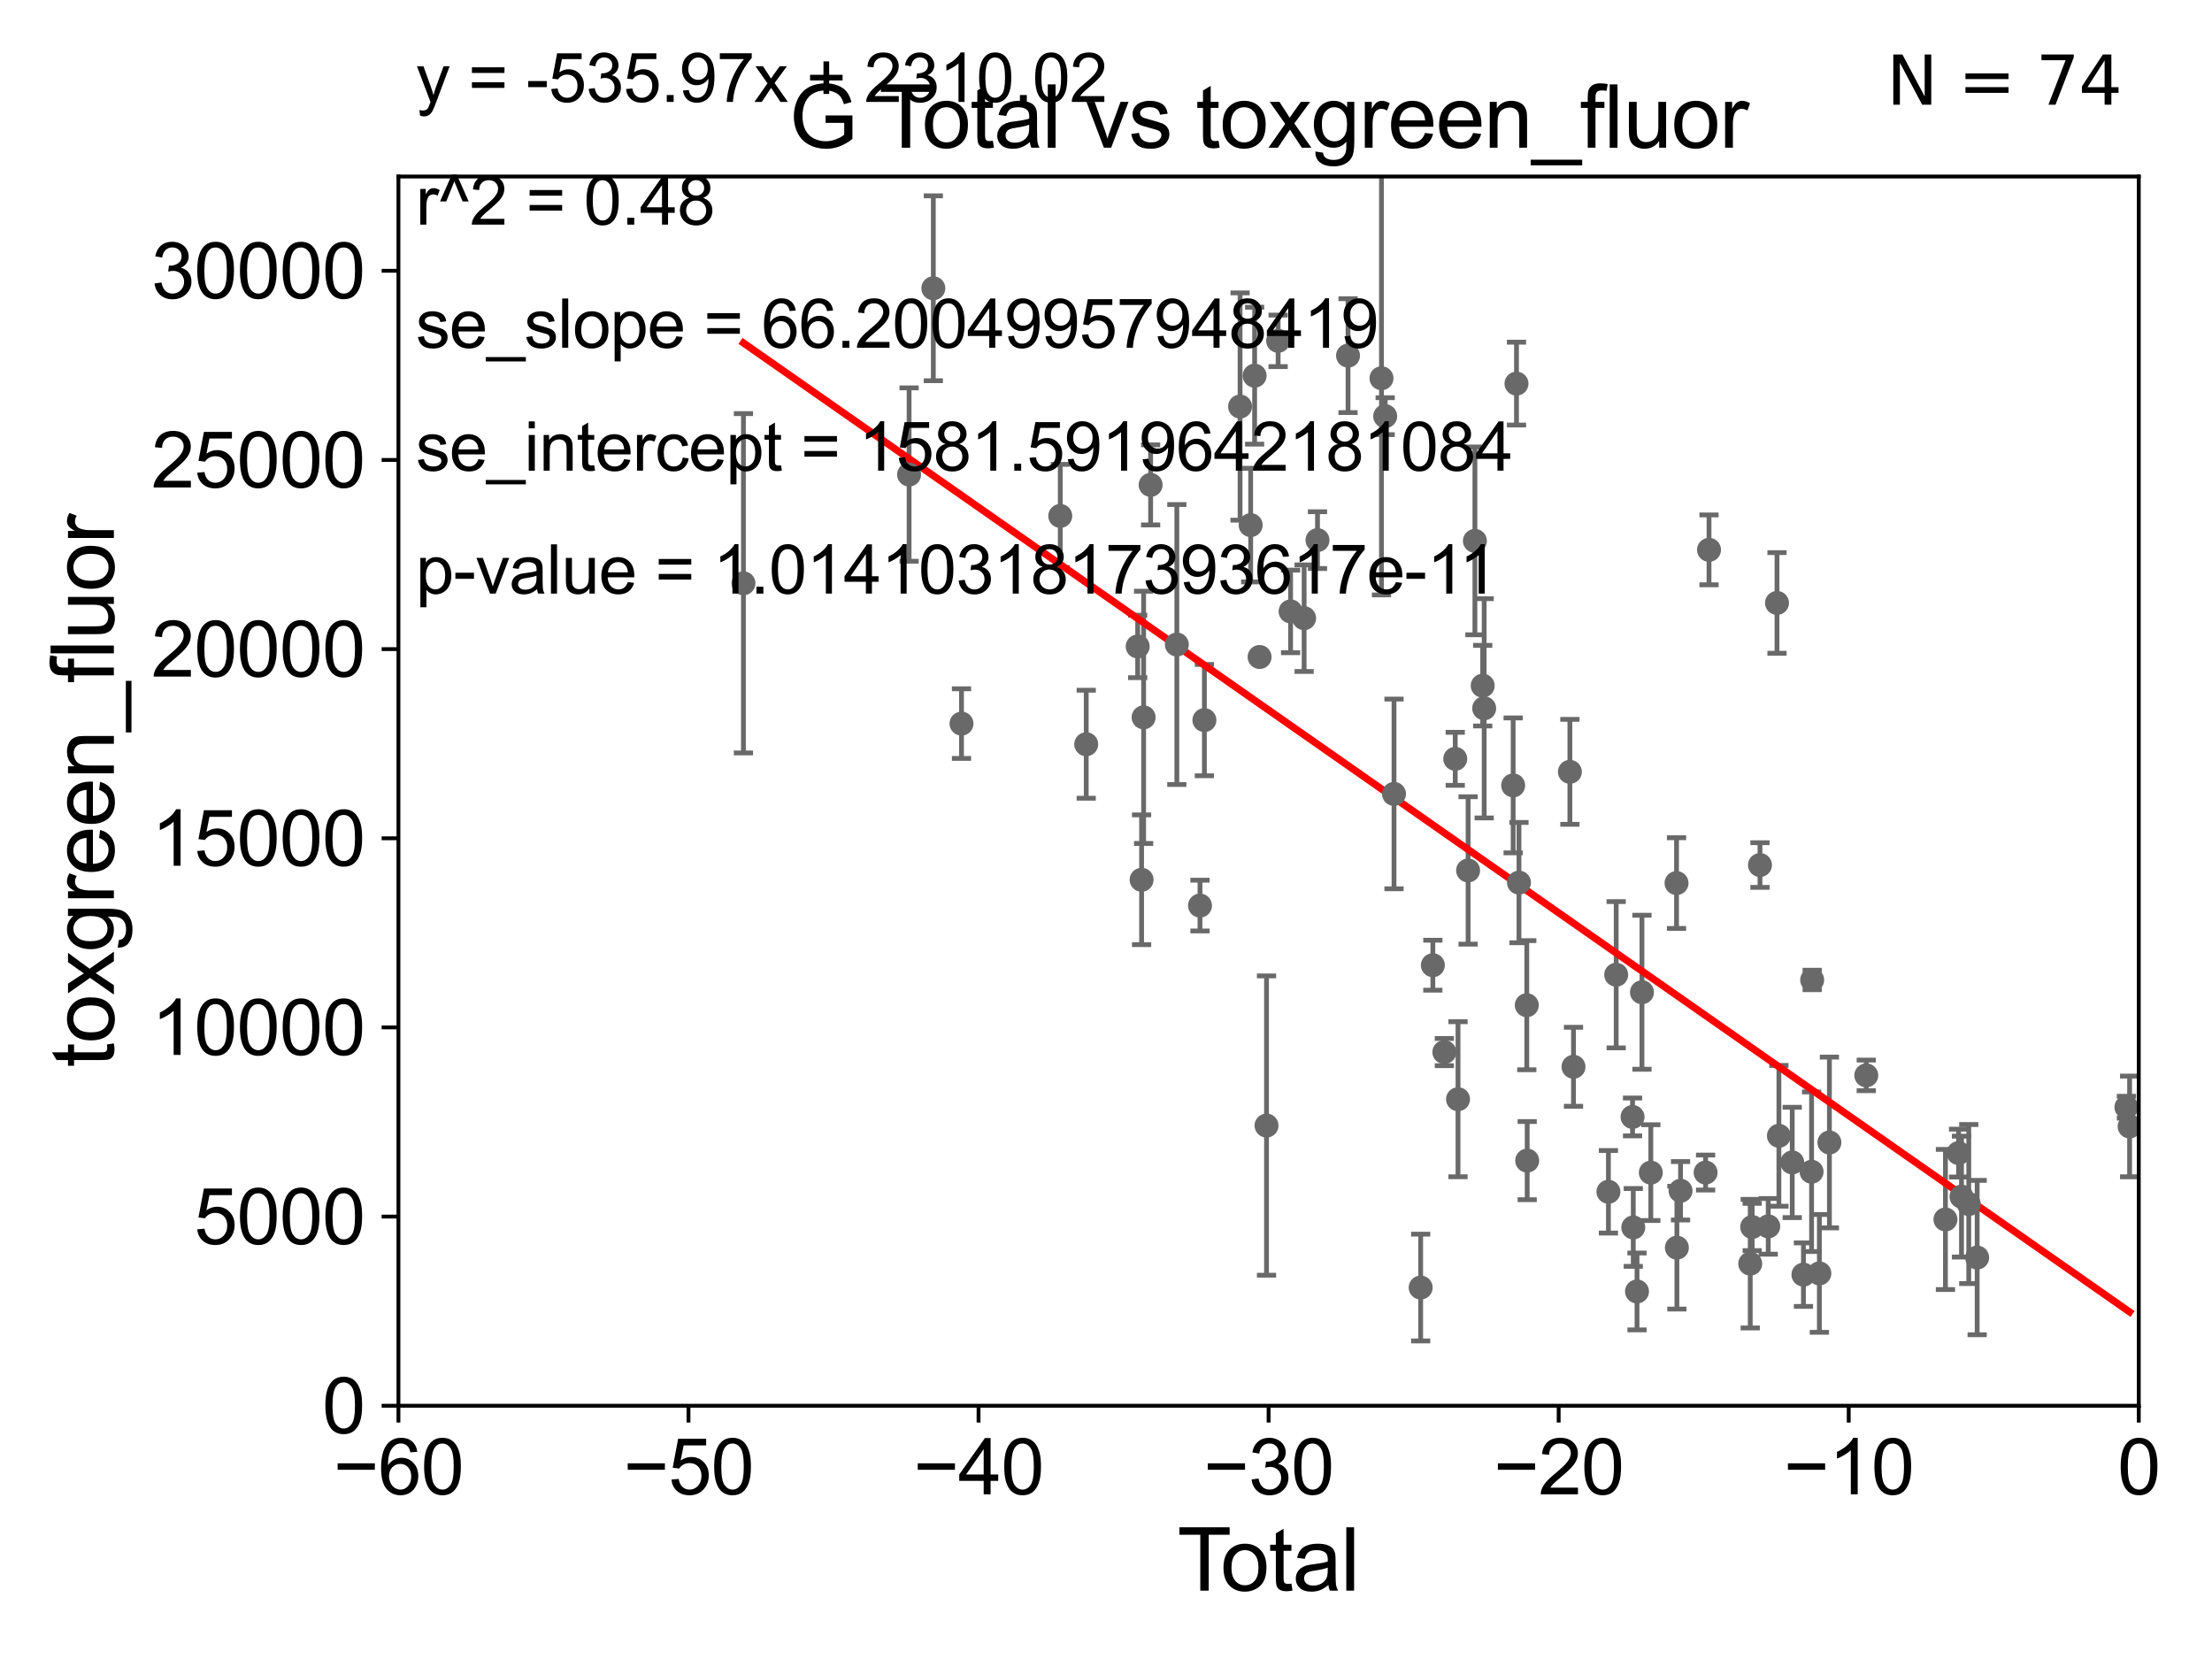 <?xml version="1.0" encoding="utf-8" standalone="no"?>
<!DOCTYPE svg PUBLIC "-//W3C//DTD SVG 1.1//EN"
  "http://www.w3.org/Graphics/SVG/1.1/DTD/svg11.dtd">
<svg xmlns:xlink="http://www.w3.org/1999/xlink" width="460.8pt" height="345.6pt" viewBox="0 0 460.8 345.6" xmlns="http://www.w3.org/2000/svg" version="1.1">
 <defs>
  <style type="text/css">*{stroke-linejoin: round; stroke-linecap: butt}</style>
 </defs>
 <g id="figure_1">
  <g id="patch_1">
   <path d="M 0 345.6 
L 460.8 345.6 
L 460.8 0 
L 0 0 
z
" style="fill: #ffffff"/>
  </g>
  <g id="axes_1">
   <g id="patch_2">
    <path d="M 83 292.84 
L 445.545 292.84 
L 445.545 36.775 
L 83 36.775 
z
" style="fill: #ffffff"/>
   </g>
   <g id="PathCollection_1">
    <defs>
     <path id="m7984b860fd" d="M 0 1.118 
C 0.297 1.118 0.581 1 0.791 0.791 
C 1 0.581 1.118 0.297 1.118 0 
C 1.118 -0.297 1 -0.581 0.791 -0.791 
C 0.581 -1 0.297 -1.118 0 -1.118 
C -0.297 -1.118 -0.581 -1 -0.791 -0.791 
C -1 -0.581 -1.118 -0.297 -1.118 0 
C -1.118 0.297 -1 0.581 -0.791 0.791 
C -0.581 1 -0.297 1.118 0 1.118 
z
" style="stroke: #696969"/>
    </defs>
    <g clip-path="url(#p4e48598a3d)">
     <use xlink:href="#m7984b860fd" x="154.873" y="121.509" style="fill: #696969; stroke: #696969"/>
     <use xlink:href="#m7984b860fd" x="350.088" y="248.062" style="fill: #696969; stroke: #696969"/>
     <use xlink:href="#m7984b860fd" x="349.329" y="259.913" style="fill: #696969; stroke: #696969"/>
     <use xlink:href="#m7984b860fd" x="349.252" y="183.96" style="fill: #696969; stroke: #696969"/>
     <use xlink:href="#m7984b860fd" x="343.896" y="244.277" style="fill: #696969; stroke: #696969"/>
     <use xlink:href="#m7984b860fd" x="342.05" y="206.701" style="fill: #696969; stroke: #696969"/>
     <use xlink:href="#m7984b860fd" x="341.019" y="269.033" style="fill: #696969; stroke: #696969"/>
     <use xlink:href="#m7984b860fd" x="340.24" y="255.698" style="fill: #696969; stroke: #696969"/>
     <use xlink:href="#m7984b860fd" x="355.309" y="244.261" style="fill: #696969; stroke: #696969"/>
     <use xlink:href="#m7984b860fd" x="340.09" y="232.681" style="fill: #696969; stroke: #696969"/>
     <use xlink:href="#m7984b860fd" x="335.063" y="248.27" style="fill: #696969; stroke: #696969"/>
     <use xlink:href="#m7984b860fd" x="327.789" y="222.232" style="fill: #696969; stroke: #696969"/>
     <use xlink:href="#m7984b860fd" x="327.036" y="160.788" style="fill: #696969; stroke: #696969"/>
     <use xlink:href="#m7984b860fd" x="318.142" y="241.779" style="fill: #696969; stroke: #696969"/>
     <use xlink:href="#m7984b860fd" x="318.056" y="209.4" style="fill: #696969; stroke: #696969"/>
     <use xlink:href="#m7984b860fd" x="316.431" y="183.863" style="fill: #696969; stroke: #696969"/>
     <use xlink:href="#m7984b860fd" x="315.913" y="79.913" style="fill: #696969; stroke: #696969"/>
     <use xlink:href="#m7984b860fd" x="336.683" y="203.052" style="fill: #696969; stroke: #696969"/>
     <use xlink:href="#m7984b860fd" x="315.218" y="163.613" style="fill: #696969; stroke: #696969"/>
     <use xlink:href="#m7984b860fd" x="356.019" y="114.543" style="fill: #696969; stroke: #696969"/>
     <use xlink:href="#m7984b860fd" x="365.01" y="255.603" style="fill: #696969; stroke: #696969"/>
     <use xlink:href="#m7984b860fd" x="411.879" y="261.975" style="fill: #696969; stroke: #696969"/>
     <use xlink:href="#m7984b860fd" x="410.132" y="250.824" style="fill: #696969; stroke: #696969"/>
     <use xlink:href="#m7984b860fd" x="408.615" y="249.277" style="fill: #696969; stroke: #696969"/>
     <use xlink:href="#m7984b860fd" x="408.008" y="240.209" style="fill: #696969; stroke: #696969"/>
     <use xlink:href="#m7984b860fd" x="405.272" y="254.037" style="fill: #696969; stroke: #696969"/>
     <use xlink:href="#m7984b860fd" x="388.778" y="224.022" style="fill: #696969; stroke: #696969"/>
     <use xlink:href="#m7984b860fd" x="381.098" y="238" style="fill: #696969; stroke: #696969"/>
     <use xlink:href="#m7984b860fd" x="364.606" y="263.244" style="fill: #696969; stroke: #696969"/>
     <use xlink:href="#m7984b860fd" x="379.008" y="265.272" style="fill: #696969; stroke: #696969"/>
     <use xlink:href="#m7984b860fd" x="377.386" y="244.096" style="fill: #696969; stroke: #696969"/>
     <use xlink:href="#m7984b860fd" x="375.69" y="265.53" style="fill: #696969; stroke: #696969"/>
     <use xlink:href="#m7984b860fd" x="373.355" y="242.157" style="fill: #696969; stroke: #696969"/>
     <use xlink:href="#m7984b860fd" x="370.578" y="236.609" style="fill: #696969; stroke: #696969"/>
     <use xlink:href="#m7984b860fd" x="370.181" y="125.604" style="fill: #696969; stroke: #696969"/>
     <use xlink:href="#m7984b860fd" x="368.355" y="255.473" style="fill: #696969; stroke: #696969"/>
     <use xlink:href="#m7984b860fd" x="366.636" y="180.204" style="fill: #696969; stroke: #696969"/>
     <use xlink:href="#m7984b860fd" x="377.509" y="204.143" style="fill: #696969; stroke: #696969"/>
     <use xlink:href="#m7984b860fd" x="442.975" y="230.647" style="fill: #696969; stroke: #696969"/>
     <use xlink:href="#m7984b860fd" x="309.182" y="147.554" style="fill: #696969; stroke: #696969"/>
     <use xlink:href="#m7984b860fd" x="307.251" y="112.679" style="fill: #696969; stroke: #696969"/>
     <use xlink:href="#m7984b860fd" x="308.872" y="142.84" style="fill: #696969; stroke: #696969"/>
     <use xlink:href="#m7984b860fd" x="258.33" y="84.686" style="fill: #696969; stroke: #696969"/>
     <use xlink:href="#m7984b860fd" x="250.898" y="150.011" style="fill: #696969; stroke: #696969"/>
     <use xlink:href="#m7984b860fd" x="249.98" y="188.648" style="fill: #696969; stroke: #696969"/>
     <use xlink:href="#m7984b860fd" x="245.156" y="134.265" style="fill: #696969; stroke: #696969"/>
     <use xlink:href="#m7984b860fd" x="239.696" y="101.009" style="fill: #696969; stroke: #696969"/>
     <use xlink:href="#m7984b860fd" x="261.36" y="78.259" style="fill: #696969; stroke: #696969"/>
     <use xlink:href="#m7984b860fd" x="238.237" y="149.433" style="fill: #696969; stroke: #696969"/>
     <use xlink:href="#m7984b860fd" x="237.001" y="134.669" style="fill: #696969; stroke: #696969"/>
     <use xlink:href="#m7984b860fd" x="226.281" y="155.039" style="fill: #696969; stroke: #696969"/>
     <use xlink:href="#m7984b860fd" x="220.872" y="107.477" style="fill: #696969; stroke: #696969"/>
     <use xlink:href="#m7984b860fd" x="200.3" y="150.741" style="fill: #696969; stroke: #696969"/>
     <use xlink:href="#m7984b860fd" x="194.429" y="60.054" style="fill: #696969; stroke: #696969"/>
     <use xlink:href="#m7984b860fd" x="189.381" y="98.854" style="fill: #696969; stroke: #696969"/>
     <use xlink:href="#m7984b860fd" x="237.815" y="183.272" style="fill: #696969; stroke: #696969"/>
     <use xlink:href="#m7984b860fd" x="262.395" y="136.865" style="fill: #696969; stroke: #696969"/>
     <use xlink:href="#m7984b860fd" x="260.537" y="109.389" style="fill: #696969; stroke: #696969"/>
     <use xlink:href="#m7984b860fd" x="266.256" y="71.003" style="fill: #696969; stroke: #696969"/>
     <use xlink:href="#m7984b860fd" x="305.832" y="181.333" style="fill: #696969; stroke: #696969"/>
     <use xlink:href="#m7984b860fd" x="303.731" y="228.989" style="fill: #696969; stroke: #696969"/>
     <use xlink:href="#m7984b860fd" x="303.153" y="158.076" style="fill: #696969; stroke: #696969"/>
     <use xlink:href="#m7984b860fd" x="300.887" y="219.168" style="fill: #696969; stroke: #696969"/>
     <use xlink:href="#m7984b860fd" x="298.49" y="201.071" style="fill: #696969; stroke: #696969"/>
     <use xlink:href="#m7984b860fd" x="295.952" y="268.22" style="fill: #696969; stroke: #696969"/>
     <use xlink:href="#m7984b860fd" x="290.398" y="165.387" style="fill: #696969; stroke: #696969"/>
     <use xlink:href="#m7984b860fd" x="263.84" y="234.475" style="fill: #696969; stroke: #696969"/>
     <use xlink:href="#m7984b860fd" x="287.789" y="78.794" style="fill: #696969; stroke: #696969"/>
     <use xlink:href="#m7984b860fd" x="288.56" y="86.698" style="fill: #696969; stroke: #696969"/>
     <use xlink:href="#m7984b860fd" x="274.459" y="112.516" style="fill: #696969; stroke: #696969"/>
     <use xlink:href="#m7984b860fd" x="271.673" y="128.779" style="fill: #696969; stroke: #696969"/>
     <use xlink:href="#m7984b860fd" x="268.854" y="127.368" style="fill: #696969; stroke: #696969"/>
     <use xlink:href="#m7984b860fd" x="280.821" y="74.086" style="fill: #696969; stroke: #696969"/>
     <use xlink:href="#m7984b860fd" x="443.636" y="234.659" style="fill: #696969; stroke: #696969"/>
    </g>
   </g>
   <g id="matplotlib.axis_1">
    <g id="xtick_1">
     <g id="line2d_1">
      <defs>
       <path id="m78916b9022" d="M 0 0 
L 0 3.5 
" style="stroke: #000000; stroke-width: 0.8"/>
      </defs>
      <g>
       <use xlink:href="#m78916b9022" x="83" y="292.84" style="stroke: #000000; stroke-width: 0.8"/>
      </g>
     </g>
     <g id="text_1">
      <!-- −60 -->
      <g transform="translate(69.43 311.293)scale(0.16 -0.16)">
       <defs>
        <path id="ArialMT-2212" d="M 3381 1997 
L 356 1997 
L 356 2522 
L 3381 2522 
L 3381 1997 
z
" transform="scale(0.016)"/>
        <path id="ArialMT-36" d="M 3184 3459 
L 2625 3416 
Q 2550 3747 2413 3897 
Q 2184 4138 1850 4138 
Q 1581 4138 1378 3988 
Q 1113 3794 959 3422 
Q 806 3050 800 2363 
Q 1003 2672 1297 2822 
Q 1591 2972 1913 2972 
Q 2475 2972 2870 2558 
Q 3266 2144 3266 1488 
Q 3266 1056 3080 686 
Q 2894 316 2569 119 
Q 2244 -78 1831 -78 
Q 1128 -78 684 439 
Q 241 956 241 2144 
Q 241 3472 731 4075 
Q 1159 4600 1884 4600 
Q 2425 4600 2770 4297 
Q 3116 3994 3184 3459 
z
M 888 1484 
Q 888 1194 1011 928 
Q 1134 663 1356 523 
Q 1578 384 1822 384 
Q 2178 384 2434 671 
Q 2691 959 2691 1453 
Q 2691 1928 2437 2201 
Q 2184 2475 1800 2475 
Q 1419 2475 1153 2201 
Q 888 1928 888 1484 
z
" transform="scale(0.016)"/>
        <path id="ArialMT-30" d="M 266 2259 
Q 266 3072 433 3567 
Q 600 4063 929 4331 
Q 1259 4600 1759 4600 
Q 2128 4600 2406 4451 
Q 2684 4303 2865 4023 
Q 3047 3744 3150 3342 
Q 3253 2941 3253 2259 
Q 3253 1453 3087 958 
Q 2922 463 2592 192 
Q 2263 -78 1759 -78 
Q 1097 -78 719 397 
Q 266 969 266 2259 
z
M 844 2259 
Q 844 1131 1108 757 
Q 1372 384 1759 384 
Q 2147 384 2411 759 
Q 2675 1134 2675 2259 
Q 2675 3391 2411 3762 
Q 2147 4134 1753 4134 
Q 1366 4134 1134 3806 
Q 844 3388 844 2259 
z
" transform="scale(0.016)"/>
       </defs>
       <use xlink:href="#ArialMT-2212"/>
       <use xlink:href="#ArialMT-36" x="58.398"/>
       <use xlink:href="#ArialMT-30" x="114.014"/>
      </g>
     </g>
    </g>
    <g id="xtick_2">
     <g id="line2d_2">
      <g>
       <use xlink:href="#m78916b9022" x="143.424" y="292.84" style="stroke: #000000; stroke-width: 0.8"/>
      </g>
     </g>
     <g id="text_2">
      <!-- −50 -->
      <g transform="translate(129.854 311.293)scale(0.16 -0.16)">
       <defs>
        <path id="ArialMT-35" d="M 266 1200 
L 856 1250 
Q 922 819 1161 601 
Q 1400 384 1738 384 
Q 2144 384 2425 690 
Q 2706 997 2706 1503 
Q 2706 1984 2436 2262 
Q 2166 2541 1728 2541 
Q 1456 2541 1237 2417 
Q 1019 2294 894 2097 
L 366 2166 
L 809 4519 
L 3088 4519 
L 3088 3981 
L 1259 3981 
L 1013 2750 
Q 1425 3038 1878 3038 
Q 2478 3038 2890 2622 
Q 3303 2206 3303 1553 
Q 3303 931 2941 478 
Q 2500 -78 1738 -78 
Q 1113 -78 717 272 
Q 322 622 266 1200 
z
" transform="scale(0.016)"/>
       </defs>
       <use xlink:href="#ArialMT-2212"/>
       <use xlink:href="#ArialMT-35" x="58.398"/>
       <use xlink:href="#ArialMT-30" x="114.014"/>
      </g>
     </g>
    </g>
    <g id="xtick_3">
     <g id="line2d_3">
      <g>
       <use xlink:href="#m78916b9022" x="203.848" y="292.84" style="stroke: #000000; stroke-width: 0.8"/>
      </g>
     </g>
     <g id="text_3">
      <!-- −40 -->
      <g transform="translate(190.278 311.293)scale(0.16 -0.16)">
       <defs>
        <path id="ArialMT-34" d="M 2069 0 
L 2069 1097 
L 81 1097 
L 81 1613 
L 2172 4581 
L 2631 4581 
L 2631 1613 
L 3250 1613 
L 3250 1097 
L 2631 1097 
L 2631 0 
L 2069 0 
z
M 2069 1613 
L 2069 3678 
L 634 1613 
L 2069 1613 
z
" transform="scale(0.016)"/>
       </defs>
       <use xlink:href="#ArialMT-2212"/>
       <use xlink:href="#ArialMT-34" x="58.398"/>
       <use xlink:href="#ArialMT-30" x="114.014"/>
      </g>
     </g>
    </g>
    <g id="xtick_4">
     <g id="line2d_4">
      <g>
       <use xlink:href="#m78916b9022" x="264.272" y="292.84" style="stroke: #000000; stroke-width: 0.8"/>
      </g>
     </g>
     <g id="text_4">
      <!-- −30 -->
      <g transform="translate(250.702 311.293)scale(0.16 -0.16)">
       <defs>
        <path id="ArialMT-33" d="M 269 1209 
L 831 1284 
Q 928 806 1161 595 
Q 1394 384 1728 384 
Q 2125 384 2398 659 
Q 2672 934 2672 1341 
Q 2672 1728 2419 1979 
Q 2166 2231 1775 2231 
Q 1616 2231 1378 2169 
L 1441 2663 
Q 1497 2656 1531 2656 
Q 1891 2656 2178 2843 
Q 2466 3031 2466 3422 
Q 2466 3731 2256 3934 
Q 2047 4138 1716 4138 
Q 1388 4138 1169 3931 
Q 950 3725 888 3313 
L 325 3413 
Q 428 3978 793 4289 
Q 1159 4600 1703 4600 
Q 2078 4600 2393 4439 
Q 2709 4278 2876 4000 
Q 3044 3722 3044 3409 
Q 3044 3113 2884 2869 
Q 2725 2625 2413 2481 
Q 2819 2388 3044 2092 
Q 3269 1797 3269 1353 
Q 3269 753 2831 336 
Q 2394 -81 1725 -81 
Q 1122 -81 723 278 
Q 325 638 269 1209 
z
" transform="scale(0.016)"/>
       </defs>
       <use xlink:href="#ArialMT-2212"/>
       <use xlink:href="#ArialMT-33" x="58.398"/>
       <use xlink:href="#ArialMT-30" x="114.014"/>
      </g>
     </g>
    </g>
    <g id="xtick_5">
     <g id="line2d_5">
      <g>
       <use xlink:href="#m78916b9022" x="324.697" y="292.84" style="stroke: #000000; stroke-width: 0.8"/>
      </g>
     </g>
     <g id="text_5">
      <!-- −20 -->
      <g transform="translate(311.127 311.293)scale(0.16 -0.16)">
       <defs>
        <path id="ArialMT-32" d="M 3222 541 
L 3222 0 
L 194 0 
Q 188 203 259 391 
Q 375 700 629 1000 
Q 884 1300 1366 1694 
Q 2113 2306 2375 2664 
Q 2638 3022 2638 3341 
Q 2638 3675 2398 3904 
Q 2159 4134 1775 4134 
Q 1369 4134 1125 3890 
Q 881 3647 878 3216 
L 300 3275 
Q 359 3922 746 4261 
Q 1134 4600 1788 4600 
Q 2447 4600 2831 4234 
Q 3216 3869 3216 3328 
Q 3216 3053 3103 2787 
Q 2991 2522 2730 2228 
Q 2469 1934 1863 1422 
Q 1356 997 1212 845 
Q 1069 694 975 541 
L 3222 541 
z
" transform="scale(0.016)"/>
       </defs>
       <use xlink:href="#ArialMT-2212"/>
       <use xlink:href="#ArialMT-32" x="58.398"/>
       <use xlink:href="#ArialMT-30" x="114.014"/>
      </g>
     </g>
    </g>
    <g id="xtick_6">
     <g id="line2d_6">
      <g>
       <use xlink:href="#m78916b9022" x="385.121" y="292.84" style="stroke: #000000; stroke-width: 0.8"/>
      </g>
     </g>
     <g id="text_6">
      <!-- −10 -->
      <g transform="translate(371.551 311.293)scale(0.16 -0.16)">
       <defs>
        <path id="ArialMT-31" d="M 2384 0 
L 1822 0 
L 1822 3584 
Q 1619 3391 1289 3197 
Q 959 3003 697 2906 
L 697 3450 
Q 1169 3672 1522 3987 
Q 1875 4303 2022 4600 
L 2384 4600 
L 2384 0 
z
" transform="scale(0.016)"/>
       </defs>
       <use xlink:href="#ArialMT-2212"/>
       <use xlink:href="#ArialMT-31" x="58.398"/>
       <use xlink:href="#ArialMT-30" x="114.014"/>
      </g>
     </g>
    </g>
    <g id="xtick_7">
     <g id="line2d_7">
      <g>
       <use xlink:href="#m78916b9022" x="445.545" y="292.84" style="stroke: #000000; stroke-width: 0.8"/>
      </g>
     </g>
     <g id="text_7">
      <!-- 0 -->
      <g transform="translate(441.096 311.293)scale(0.16 -0.16)">
       <use xlink:href="#ArialMT-30"/>
      </g>
     </g>
    </g>
    <g id="text_8">
     <!-- Total -->
     <g transform="translate(245.267 331.357)scale(0.18 -0.18)">
      <defs>
       <path id="ArialMT-54" d="M 1659 0 
L 1659 4041 
L 150 4041 
L 150 4581 
L 3781 4581 
L 3781 4041 
L 2266 4041 
L 2266 0 
L 1659 0 
z
" transform="scale(0.016)"/>
       <path id="ArialMT-6f" d="M 213 1659 
Q 213 2581 725 3025 
Q 1153 3394 1769 3394 
Q 2453 3394 2887 2945 
Q 3322 2497 3322 1706 
Q 3322 1066 3130 698 
Q 2938 331 2570 128 
Q 2203 -75 1769 -75 
Q 1072 -75 642 372 
Q 213 819 213 1659 
z
M 791 1659 
Q 791 1022 1069 705 
Q 1347 388 1769 388 
Q 2188 388 2466 706 
Q 2744 1025 2744 1678 
Q 2744 2294 2464 2611 
Q 2184 2928 1769 2928 
Q 1347 2928 1069 2612 
Q 791 2297 791 1659 
z
" transform="scale(0.016)"/>
       <path id="ArialMT-74" d="M 1650 503 
L 1731 6 
Q 1494 -44 1306 -44 
Q 1000 -44 831 53 
Q 663 150 594 308 
Q 525 466 525 972 
L 525 2881 
L 113 2881 
L 113 3319 
L 525 3319 
L 525 4141 
L 1084 4478 
L 1084 3319 
L 1650 3319 
L 1650 2881 
L 1084 2881 
L 1084 941 
Q 1084 700 1114 631 
Q 1144 563 1211 522 
Q 1278 481 1403 481 
Q 1497 481 1650 503 
z
" transform="scale(0.016)"/>
       <path id="ArialMT-61" d="M 2588 409 
Q 2275 144 1986 34 
Q 1697 -75 1366 -75 
Q 819 -75 525 192 
Q 231 459 231 875 
Q 231 1119 342 1320 
Q 453 1522 633 1644 
Q 813 1766 1038 1828 
Q 1203 1872 1538 1913 
Q 2219 1994 2541 2106 
Q 2544 2222 2544 2253 
Q 2544 2597 2384 2738 
Q 2169 2928 1744 2928 
Q 1347 2928 1158 2789 
Q 969 2650 878 2297 
L 328 2372 
Q 403 2725 575 2942 
Q 747 3159 1072 3276 
Q 1397 3394 1825 3394 
Q 2250 3394 2515 3294 
Q 2781 3194 2906 3042 
Q 3031 2891 3081 2659 
Q 3109 2516 3109 2141 
L 3109 1391 
Q 3109 606 3145 398 
Q 3181 191 3288 0 
L 2700 0 
Q 2613 175 2588 409 
z
M 2541 1666 
Q 2234 1541 1622 1453 
Q 1275 1403 1131 1340 
Q 988 1278 909 1158 
Q 831 1038 831 891 
Q 831 666 1001 516 
Q 1172 366 1500 366 
Q 1825 366 2078 508 
Q 2331 650 2450 897 
Q 2541 1088 2541 1459 
L 2541 1666 
z
" transform="scale(0.016)"/>
       <path id="ArialMT-6c" d="M 409 0 
L 409 4581 
L 972 4581 
L 972 0 
L 409 0 
z
" transform="scale(0.016)"/>
      </defs>
      <use xlink:href="#ArialMT-54"/>
      <use xlink:href="#ArialMT-6f" x="49.959"/>
      <use xlink:href="#ArialMT-74" x="105.574"/>
      <use xlink:href="#ArialMT-61" x="133.357"/>
      <use xlink:href="#ArialMT-6c" x="188.973"/>
     </g>
    </g>
   </g>
   <g id="matplotlib.axis_2">
    <g id="ytick_1">
     <g id="line2d_8">
      <defs>
       <path id="m11d88dedb1" d="M 0 0 
L -3.5 0 
" style="stroke: #000000; stroke-width: 0.8"/>
      </defs>
      <g>
       <use xlink:href="#m11d88dedb1" x="83" y="292.84" style="stroke: #000000; stroke-width: 0.8"/>
      </g>
     </g>
     <g id="text_9">
      <!-- 0 -->
      <g transform="translate(67.103 298.566)scale(0.16 -0.16)">
       <use xlink:href="#ArialMT-30"/>
      </g>
     </g>
    </g>
    <g id="ytick_2">
     <g id="line2d_9">
      <g>
       <use xlink:href="#m11d88dedb1" x="83" y="253.435" style="stroke: #000000; stroke-width: 0.8"/>
      </g>
     </g>
     <g id="text_10">
      <!-- 5000 -->
      <g transform="translate(40.41 259.162)scale(0.16 -0.16)">
       <use xlink:href="#ArialMT-35"/>
       <use xlink:href="#ArialMT-30" x="55.615"/>
       <use xlink:href="#ArialMT-30" x="111.23"/>
       <use xlink:href="#ArialMT-30" x="166.846"/>
      </g>
     </g>
    </g>
    <g id="ytick_3">
     <g id="line2d_10">
      <g>
       <use xlink:href="#m11d88dedb1" x="83" y="214.031" style="stroke: #000000; stroke-width: 0.8"/>
      </g>
     </g>
     <g id="text_11">
      <!-- 10000 -->
      <g transform="translate(31.512 219.757)scale(0.16 -0.16)">
       <use xlink:href="#ArialMT-31"/>
       <use xlink:href="#ArialMT-30" x="55.615"/>
       <use xlink:href="#ArialMT-30" x="111.23"/>
       <use xlink:href="#ArialMT-30" x="166.846"/>
       <use xlink:href="#ArialMT-30" x="222.461"/>
      </g>
     </g>
    </g>
    <g id="ytick_4">
     <g id="line2d_11">
      <g>
       <use xlink:href="#m11d88dedb1" x="83" y="174.626" style="stroke: #000000; stroke-width: 0.8"/>
      </g>
     </g>
     <g id="text_12">
      <!-- 15000 -->
      <g transform="translate(31.512 180.352)scale(0.16 -0.16)">
       <use xlink:href="#ArialMT-31"/>
       <use xlink:href="#ArialMT-35" x="55.615"/>
       <use xlink:href="#ArialMT-30" x="111.23"/>
       <use xlink:href="#ArialMT-30" x="166.846"/>
       <use xlink:href="#ArialMT-30" x="222.461"/>
      </g>
     </g>
    </g>
    <g id="ytick_5">
     <g id="line2d_12">
      <g>
       <use xlink:href="#m11d88dedb1" x="83" y="135.221" style="stroke: #000000; stroke-width: 0.8"/>
      </g>
     </g>
     <g id="text_13">
      <!-- 20000 -->
      <g transform="translate(31.512 140.948)scale(0.16 -0.16)">
       <use xlink:href="#ArialMT-32"/>
       <use xlink:href="#ArialMT-30" x="55.615"/>
       <use xlink:href="#ArialMT-30" x="111.23"/>
       <use xlink:href="#ArialMT-30" x="166.846"/>
       <use xlink:href="#ArialMT-30" x="222.461"/>
      </g>
     </g>
    </g>
    <g id="ytick_6">
     <g id="line2d_13">
      <g>
       <use xlink:href="#m11d88dedb1" x="83" y="95.817" style="stroke: #000000; stroke-width: 0.8"/>
      </g>
     </g>
     <g id="text_14">
      <!-- 25000 -->
      <g transform="translate(31.512 101.543)scale(0.16 -0.16)">
       <use xlink:href="#ArialMT-32"/>
       <use xlink:href="#ArialMT-35" x="55.615"/>
       <use xlink:href="#ArialMT-30" x="111.23"/>
       <use xlink:href="#ArialMT-30" x="166.846"/>
       <use xlink:href="#ArialMT-30" x="222.461"/>
      </g>
     </g>
    </g>
    <g id="ytick_7">
     <g id="line2d_14">
      <g>
       <use xlink:href="#m11d88dedb1" x="83" y="56.412" style="stroke: #000000; stroke-width: 0.8"/>
      </g>
     </g>
     <g id="text_15">
      <!-- 30000 -->
      <g transform="translate(31.512 62.138)scale(0.16 -0.16)">
       <use xlink:href="#ArialMT-33"/>
       <use xlink:href="#ArialMT-30" x="55.615"/>
       <use xlink:href="#ArialMT-30" x="111.23"/>
       <use xlink:href="#ArialMT-30" x="166.846"/>
       <use xlink:href="#ArialMT-30" x="222.461"/>
      </g>
     </g>
    </g>
    <g id="text_16">
     <!-- toxgreen_fluor -->
     <g transform="translate(23.724 222.34)rotate(-90)scale(0.18 -0.18)">
      <defs>
       <path id="ArialMT-78" d="M 47 0 
L 1259 1725 
L 138 3319 
L 841 3319 
L 1350 2541 
Q 1494 2319 1581 2169 
Q 1719 2375 1834 2534 
L 2394 3319 
L 3066 3319 
L 1919 1756 
L 3153 0 
L 2463 0 
L 1781 1031 
L 1600 1309 
L 728 0 
L 47 0 
z
" transform="scale(0.016)"/>
       <path id="ArialMT-67" d="M 319 -275 
L 866 -356 
Q 900 -609 1056 -725 
Q 1266 -881 1628 -881 
Q 2019 -881 2231 -725 
Q 2444 -569 2519 -288 
Q 2563 -116 2559 434 
Q 2191 0 1641 0 
Q 956 0 581 494 
Q 206 988 206 1678 
Q 206 2153 378 2554 
Q 550 2956 876 3175 
Q 1203 3394 1644 3394 
Q 2231 3394 2613 2919 
L 2613 3319 
L 3131 3319 
L 3131 450 
Q 3131 -325 2973 -648 
Q 2816 -972 2473 -1159 
Q 2131 -1347 1631 -1347 
Q 1038 -1347 672 -1080 
Q 306 -813 319 -275 
z
M 784 1719 
Q 784 1066 1043 766 
Q 1303 466 1694 466 
Q 2081 466 2343 764 
Q 2606 1063 2606 1700 
Q 2606 2309 2336 2618 
Q 2066 2928 1684 2928 
Q 1309 2928 1046 2623 
Q 784 2319 784 1719 
z
" transform="scale(0.016)"/>
       <path id="ArialMT-72" d="M 416 0 
L 416 3319 
L 922 3319 
L 922 2816 
Q 1116 3169 1280 3281 
Q 1444 3394 1641 3394 
Q 1925 3394 2219 3213 
L 2025 2691 
Q 1819 2813 1613 2813 
Q 1428 2813 1281 2702 
Q 1134 2591 1072 2394 
Q 978 2094 978 1738 
L 978 0 
L 416 0 
z
" transform="scale(0.016)"/>
       <path id="ArialMT-65" d="M 2694 1069 
L 3275 997 
Q 3138 488 2766 206 
Q 2394 -75 1816 -75 
Q 1088 -75 661 373 
Q 234 822 234 1631 
Q 234 2469 665 2931 
Q 1097 3394 1784 3394 
Q 2450 3394 2872 2941 
Q 3294 2488 3294 1666 
Q 3294 1616 3291 1516 
L 816 1516 
Q 847 969 1125 678 
Q 1403 388 1819 388 
Q 2128 388 2347 550 
Q 2566 713 2694 1069 
z
M 847 1978 
L 2700 1978 
Q 2663 2397 2488 2606 
Q 2219 2931 1791 2931 
Q 1403 2931 1139 2672 
Q 875 2413 847 1978 
z
" transform="scale(0.016)"/>
       <path id="ArialMT-6e" d="M 422 0 
L 422 3319 
L 928 3319 
L 928 2847 
Q 1294 3394 1984 3394 
Q 2284 3394 2536 3286 
Q 2788 3178 2913 3003 
Q 3038 2828 3088 2588 
Q 3119 2431 3119 2041 
L 3119 0 
L 2556 0 
L 2556 2019 
Q 2556 2363 2490 2533 
Q 2425 2703 2258 2804 
Q 2091 2906 1866 2906 
Q 1506 2906 1245 2678 
Q 984 2450 984 1813 
L 984 0 
L 422 0 
z
" transform="scale(0.016)"/>
       <path id="ArialMT-5f" d="M -97 -1272 
L -97 -866 
L 3631 -866 
L 3631 -1272 
L -97 -1272 
z
" transform="scale(0.016)"/>
       <path id="ArialMT-66" d="M 556 0 
L 556 2881 
L 59 2881 
L 59 3319 
L 556 3319 
L 556 3672 
Q 556 4006 616 4169 
Q 697 4388 901 4523 
Q 1106 4659 1475 4659 
Q 1713 4659 2000 4603 
L 1916 4113 
Q 1741 4144 1584 4144 
Q 1328 4144 1222 4034 
Q 1116 3925 1116 3625 
L 1116 3319 
L 1763 3319 
L 1763 2881 
L 1116 2881 
L 1116 0 
L 556 0 
z
" transform="scale(0.016)"/>
       <path id="ArialMT-75" d="M 2597 0 
L 2597 488 
Q 2209 -75 1544 -75 
Q 1250 -75 995 37 
Q 741 150 617 320 
Q 494 491 444 738 
Q 409 903 409 1263 
L 409 3319 
L 972 3319 
L 972 1478 
Q 972 1038 1006 884 
Q 1059 663 1231 536 
Q 1403 409 1656 409 
Q 1909 409 2131 539 
Q 2353 669 2445 892 
Q 2538 1116 2538 1541 
L 2538 3319 
L 3100 3319 
L 3100 0 
L 2597 0 
z
" transform="scale(0.016)"/>
      </defs>
      <use xlink:href="#ArialMT-74"/>
      <use xlink:href="#ArialMT-6f" x="27.783"/>
      <use xlink:href="#ArialMT-78" x="83.398"/>
      <use xlink:href="#ArialMT-67" x="133.398"/>
      <use xlink:href="#ArialMT-72" x="189.014"/>
      <use xlink:href="#ArialMT-65" x="222.314"/>
      <use xlink:href="#ArialMT-65" x="277.93"/>
      <use xlink:href="#ArialMT-6e" x="333.545"/>
      <use xlink:href="#ArialMT-5f" x="389.16"/>
      <use xlink:href="#ArialMT-66" x="444.775"/>
      <use xlink:href="#ArialMT-6c" x="472.559"/>
      <use xlink:href="#ArialMT-75" x="494.775"/>
      <use xlink:href="#ArialMT-6f" x="550.391"/>
      <use xlink:href="#ArialMT-72" x="606.006"/>
     </g>
    </g>
   </g>
   <g id="LineCollection_1">
    <path d="M 154.873 156.853 
L 154.873 86.165 
" clip-path="url(#p4e48598a3d)" style="fill: none; stroke: #696969"/>
    <path d="M 350.088 254.149 
L 350.088 241.976 
" clip-path="url(#p4e48598a3d)" style="fill: none; stroke: #696969"/>
    <path d="M 349.329 272.705 
L 349.329 247.12 
" clip-path="url(#p4e48598a3d)" style="fill: none; stroke: #696969"/>
    <path d="M 349.252 193.404 
L 349.252 174.516 
" clip-path="url(#p4e48598a3d)" style="fill: none; stroke: #696969"/>
    <path d="M 343.896 254.255 
L 343.896 234.299 
" clip-path="url(#p4e48598a3d)" style="fill: none; stroke: #696969"/>
    <path d="M 342.05 222.743 
L 342.05 190.658 
" clip-path="url(#p4e48598a3d)" style="fill: none; stroke: #696969"/>
    <path d="M 341.019 277.041 
L 341.019 261.025 
" clip-path="url(#p4e48598a3d)" style="fill: none; stroke: #696969"/>
    <path d="M 340.24 263.806 
L 340.24 247.59 
" clip-path="url(#p4e48598a3d)" style="fill: none; stroke: #696969"/>
    <path d="M 355.309 247.901 
L 355.309 240.621 
" clip-path="url(#p4e48598a3d)" style="fill: none; stroke: #696969"/>
    <path d="M 340.09 236.627 
L 340.09 228.734 
" clip-path="url(#p4e48598a3d)" style="fill: none; stroke: #696969"/>
    <path d="M 335.063 256.868 
L 335.063 239.671 
" clip-path="url(#p4e48598a3d)" style="fill: none; stroke: #696969"/>
    <path d="M 327.789 230.461 
L 327.789 214.002 
" clip-path="url(#p4e48598a3d)" style="fill: none; stroke: #696969"/>
    <path d="M 327.036 171.716 
L 327.036 149.86 
" clip-path="url(#p4e48598a3d)" style="fill: none; stroke: #696969"/>
    <path d="M 318.142 249.921 
L 318.142 233.637 
" clip-path="url(#p4e48598a3d)" style="fill: none; stroke: #696969"/>
    <path d="M 318.056 222.85 
L 318.056 195.951 
" clip-path="url(#p4e48598a3d)" style="fill: none; stroke: #696969"/>
    <path d="M 316.431 196.395 
L 316.431 171.332 
" clip-path="url(#p4e48598a3d)" style="fill: none; stroke: #696969"/>
    <path d="M 315.913 88.543 
L 315.913 71.283 
" clip-path="url(#p4e48598a3d)" style="fill: none; stroke: #696969"/>
    <path d="M 336.683 218.291 
L 336.683 187.812 
" clip-path="url(#p4e48598a3d)" style="fill: none; stroke: #696969"/>
    <path d="M 315.218 177.668 
L 315.218 149.557 
" clip-path="url(#p4e48598a3d)" style="fill: none; stroke: #696969"/>
    <path d="M 356.019 121.822 
L 356.019 107.264 
" clip-path="url(#p4e48598a3d)" style="fill: none; stroke: #696969"/>
    <path d="M 365.01 260.527 
L 365.01 250.679 
" clip-path="url(#p4e48598a3d)" style="fill: none; stroke: #696969"/>
    <path d="M 411.879 278.053 
L 411.879 245.896 
" clip-path="url(#p4e48598a3d)" style="fill: none; stroke: #696969"/>
    <path d="M 410.132 267.388 
L 410.132 234.26 
" clip-path="url(#p4e48598a3d)" style="fill: none; stroke: #696969"/>
    <path d="M 408.615 261.868 
L 408.615 236.686 
" clip-path="url(#p4e48598a3d)" style="fill: none; stroke: #696969"/>
    <path d="M 408.008 245.196 
L 408.008 235.223 
" clip-path="url(#p4e48598a3d)" style="fill: none; stroke: #696969"/>
    <path d="M 405.272 268.638 
L 405.272 239.436 
" clip-path="url(#p4e48598a3d)" style="fill: none; stroke: #696969"/>
    <path d="M 388.778 227.21 
L 388.778 220.833 
" clip-path="url(#p4e48598a3d)" style="fill: none; stroke: #696969"/>
    <path d="M 381.098 255.789 
L 381.098 220.212 
" clip-path="url(#p4e48598a3d)" style="fill: none; stroke: #696969"/>
    <path d="M 364.606 276.639 
L 364.606 249.848 
" clip-path="url(#p4e48598a3d)" style="fill: none; stroke: #696969"/>
    <path d="M 379.008 277.542 
L 379.008 253.001 
" clip-path="url(#p4e48598a3d)" style="fill: none; stroke: #696969"/>
    <path d="M 377.386 260.72 
L 377.386 227.471 
" clip-path="url(#p4e48598a3d)" style="fill: none; stroke: #696969"/>
    <path d="M 375.69 272.148 
L 375.69 258.911 
" clip-path="url(#p4e48598a3d)" style="fill: none; stroke: #696969"/>
    <path d="M 373.355 253.647 
L 373.355 230.666 
" clip-path="url(#p4e48598a3d)" style="fill: none; stroke: #696969"/>
    <path d="M 370.578 251.274 
L 370.578 221.944 
" clip-path="url(#p4e48598a3d)" style="fill: none; stroke: #696969"/>
    <path d="M 370.181 136.09 
L 370.181 115.117 
" clip-path="url(#p4e48598a3d)" style="fill: none; stroke: #696969"/>
    <path d="M 368.355 261.269 
L 368.355 249.676 
" clip-path="url(#p4e48598a3d)" style="fill: none; stroke: #696969"/>
    <path d="M 366.636 184.856 
L 366.636 175.551 
" clip-path="url(#p4e48598a3d)" style="fill: none; stroke: #696969"/>
    <path d="M 377.509 206.174 
L 377.509 202.111 
" clip-path="url(#p4e48598a3d)" style="fill: none; stroke: #696969"/>
    <path d="M 442.975 232.928 
L 442.975 228.365 
" clip-path="url(#p4e48598a3d)" style="fill: none; stroke: #696969"/>
    <path d="M 309.182 170.389 
L 309.182 124.719 
" clip-path="url(#p4e48598a3d)" style="fill: none; stroke: #696969"/>
    <path d="M 307.251 132.241 
L 307.251 93.117 
" clip-path="url(#p4e48598a3d)" style="fill: none; stroke: #696969"/>
    <path d="M 308.872 151.238 
L 308.872 134.442 
" clip-path="url(#p4e48598a3d)" style="fill: none; stroke: #696969"/>
    <path d="M 258.33 108.359 
L 258.33 61.014 
" clip-path="url(#p4e48598a3d)" style="fill: none; stroke: #696969"/>
    <path d="M 250.898 161.605 
L 250.898 138.416 
" clip-path="url(#p4e48598a3d)" style="fill: none; stroke: #696969"/>
    <path d="M 249.98 193.934 
L 249.98 183.362 
" clip-path="url(#p4e48598a3d)" style="fill: none; stroke: #696969"/>
    <path d="M 245.156 163.427 
L 245.156 105.104 
" clip-path="url(#p4e48598a3d)" style="fill: none; stroke: #696969"/>
    <path d="M 239.696 109.352 
L 239.696 92.666 
" clip-path="url(#p4e48598a3d)" style="fill: none; stroke: #696969"/>
    <path d="M 261.36 92.522 
L 261.36 63.995 
" clip-path="url(#p4e48598a3d)" style="fill: none; stroke: #696969"/>
    <path d="M 238.237 175.705 
L 238.237 123.161 
" clip-path="url(#p4e48598a3d)" style="fill: none; stroke: #696969"/>
    <path d="M 237.001 141.174 
L 237.001 128.164 
" clip-path="url(#p4e48598a3d)" style="fill: none; stroke: #696969"/>
    <path d="M 226.281 166.291 
L 226.281 143.787 
" clip-path="url(#p4e48598a3d)" style="fill: none; stroke: #696969"/>
    <path d="M 220.872 118.22 
L 220.872 96.734 
" clip-path="url(#p4e48598a3d)" style="fill: none; stroke: #696969"/>
    <path d="M 200.3 157.997 
L 200.3 143.485 
" clip-path="url(#p4e48598a3d)" style="fill: none; stroke: #696969"/>
    <path d="M 194.429 79.311 
L 194.429 40.796 
" clip-path="url(#p4e48598a3d)" style="fill: none; stroke: #696969"/>
    <path d="M 189.381 116.912 
L 189.381 80.797 
" clip-path="url(#p4e48598a3d)" style="fill: none; stroke: #696969"/>
    <path d="M 237.815 196.787 
L 237.815 169.756 
" clip-path="url(#p4e48598a3d)" style="fill: none; stroke: #696969"/>
    <path d="M 262.395 137.403 
L 262.395 136.327 
" clip-path="url(#p4e48598a3d)" style="fill: none; stroke: #696969"/>
    <path d="M 260.537 121.222 
L 260.537 97.555 
" clip-path="url(#p4e48598a3d)" style="fill: none; stroke: #696969"/>
    <path d="M 266.256 76.37 
L 266.256 65.636 
" clip-path="url(#p4e48598a3d)" style="fill: none; stroke: #696969"/>
    <path d="M 305.832 196.682 
L 305.832 165.984 
" clip-path="url(#p4e48598a3d)" style="fill: none; stroke: #696969"/>
    <path d="M 303.731 245.137 
L 303.731 212.84 
" clip-path="url(#p4e48598a3d)" style="fill: none; stroke: #696969"/>
    <path d="M 303.153 163.596 
L 303.153 152.555 
" clip-path="url(#p4e48598a3d)" style="fill: none; stroke: #696969"/>
    <path d="M 300.887 222 
L 300.887 216.336 
" clip-path="url(#p4e48598a3d)" style="fill: none; stroke: #696969"/>
    <path d="M 298.49 206.275 
L 298.49 195.868 
" clip-path="url(#p4e48598a3d)" style="fill: none; stroke: #696969"/>
    <path d="M 295.952 279.341 
L 295.952 257.098 
" clip-path="url(#p4e48598a3d)" style="fill: none; stroke: #696969"/>
    <path d="M 290.398 185.147 
L 290.398 145.627 
" clip-path="url(#p4e48598a3d)" style="fill: none; stroke: #696969"/>
    <path d="M 263.84 265.648 
L 263.84 203.303 
" clip-path="url(#p4e48598a3d)" style="fill: none; stroke: #696969"/>
    <path d="M 287.789 123.929 
L 287.789 33.658 
" clip-path="url(#p4e48598a3d)" style="fill: none; stroke: #696969"/>
    <path d="M 288.56 90.541 
L 288.56 82.854 
" clip-path="url(#p4e48598a3d)" style="fill: none; stroke: #696969"/>
    <path d="M 274.459 118.43 
L 274.459 106.603 
" clip-path="url(#p4e48598a3d)" style="fill: none; stroke: #696969"/>
    <path d="M 271.673 139.882 
L 271.673 117.676 
" clip-path="url(#p4e48598a3d)" style="fill: none; stroke: #696969"/>
    <path d="M 268.854 135.966 
L 268.854 118.769 
" clip-path="url(#p4e48598a3d)" style="fill: none; stroke: #696969"/>
    <path d="M 280.821 85.949 
L 280.821 62.223 
" clip-path="url(#p4e48598a3d)" style="fill: none; stroke: #696969"/>
    <path d="M 443.636 245.147 
L 443.636 224.171 
" clip-path="url(#p4e48598a3d)" style="fill: none; stroke: #696969"/>
   </g>
   <g id="line2d_15">
    <defs>
     <path id="me909f9c81a" d="M 2 0 
L -2 -0 
" style="stroke: #696969"/>
    </defs>
    <g clip-path="url(#p4e48598a3d)">
     <use xlink:href="#me909f9c81a" x="154.873" y="156.853" style="fill: #696969; stroke: #696969"/>
     <use xlink:href="#me909f9c81a" x="350.088" y="254.149" style="fill: #696969; stroke: #696969"/>
     <use xlink:href="#me909f9c81a" x="349.329" y="272.705" style="fill: #696969; stroke: #696969"/>
     <use xlink:href="#me909f9c81a" x="349.252" y="193.404" style="fill: #696969; stroke: #696969"/>
     <use xlink:href="#me909f9c81a" x="343.896" y="254.255" style="fill: #696969; stroke: #696969"/>
     <use xlink:href="#me909f9c81a" x="342.05" y="222.743" style="fill: #696969; stroke: #696969"/>
     <use xlink:href="#me909f9c81a" x="341.019" y="277.041" style="fill: #696969; stroke: #696969"/>
     <use xlink:href="#me909f9c81a" x="340.24" y="263.806" style="fill: #696969; stroke: #696969"/>
     <use xlink:href="#me909f9c81a" x="355.309" y="247.901" style="fill: #696969; stroke: #696969"/>
     <use xlink:href="#me909f9c81a" x="340.09" y="236.627" style="fill: #696969; stroke: #696969"/>
     <use xlink:href="#me909f9c81a" x="335.063" y="256.868" style="fill: #696969; stroke: #696969"/>
     <use xlink:href="#me909f9c81a" x="327.789" y="230.461" style="fill: #696969; stroke: #696969"/>
     <use xlink:href="#me909f9c81a" x="327.036" y="171.716" style="fill: #696969; stroke: #696969"/>
     <use xlink:href="#me909f9c81a" x="318.142" y="249.921" style="fill: #696969; stroke: #696969"/>
     <use xlink:href="#me909f9c81a" x="318.056" y="222.85" style="fill: #696969; stroke: #696969"/>
     <use xlink:href="#me909f9c81a" x="316.431" y="196.395" style="fill: #696969; stroke: #696969"/>
     <use xlink:href="#me909f9c81a" x="315.913" y="88.543" style="fill: #696969; stroke: #696969"/>
     <use xlink:href="#me909f9c81a" x="336.683" y="218.291" style="fill: #696969; stroke: #696969"/>
     <use xlink:href="#me909f9c81a" x="315.218" y="177.668" style="fill: #696969; stroke: #696969"/>
     <use xlink:href="#me909f9c81a" x="356.019" y="121.822" style="fill: #696969; stroke: #696969"/>
     <use xlink:href="#me909f9c81a" x="365.01" y="260.527" style="fill: #696969; stroke: #696969"/>
     <use xlink:href="#me909f9c81a" x="411.879" y="278.053" style="fill: #696969; stroke: #696969"/>
     <use xlink:href="#me909f9c81a" x="410.132" y="267.388" style="fill: #696969; stroke: #696969"/>
     <use xlink:href="#me909f9c81a" x="408.615" y="261.868" style="fill: #696969; stroke: #696969"/>
     <use xlink:href="#me909f9c81a" x="408.008" y="245.196" style="fill: #696969; stroke: #696969"/>
     <use xlink:href="#me909f9c81a" x="405.272" y="268.638" style="fill: #696969; stroke: #696969"/>
     <use xlink:href="#me909f9c81a" x="388.778" y="227.21" style="fill: #696969; stroke: #696969"/>
     <use xlink:href="#me909f9c81a" x="381.098" y="255.789" style="fill: #696969; stroke: #696969"/>
     <use xlink:href="#me909f9c81a" x="364.606" y="276.639" style="fill: #696969; stroke: #696969"/>
     <use xlink:href="#me909f9c81a" x="379.008" y="277.542" style="fill: #696969; stroke: #696969"/>
     <use xlink:href="#me909f9c81a" x="377.386" y="260.72" style="fill: #696969; stroke: #696969"/>
     <use xlink:href="#me909f9c81a" x="375.69" y="272.148" style="fill: #696969; stroke: #696969"/>
     <use xlink:href="#me909f9c81a" x="373.355" y="253.647" style="fill: #696969; stroke: #696969"/>
     <use xlink:href="#me909f9c81a" x="370.578" y="251.274" style="fill: #696969; stroke: #696969"/>
     <use xlink:href="#me909f9c81a" x="370.181" y="136.09" style="fill: #696969; stroke: #696969"/>
     <use xlink:href="#me909f9c81a" x="368.355" y="261.269" style="fill: #696969; stroke: #696969"/>
     <use xlink:href="#me909f9c81a" x="366.636" y="184.856" style="fill: #696969; stroke: #696969"/>
     <use xlink:href="#me909f9c81a" x="377.509" y="206.174" style="fill: #696969; stroke: #696969"/>
     <use xlink:href="#me909f9c81a" x="442.975" y="232.928" style="fill: #696969; stroke: #696969"/>
     <use xlink:href="#me909f9c81a" x="309.182" y="170.389" style="fill: #696969; stroke: #696969"/>
     <use xlink:href="#me909f9c81a" x="307.251" y="132.241" style="fill: #696969; stroke: #696969"/>
     <use xlink:href="#me909f9c81a" x="308.872" y="151.238" style="fill: #696969; stroke: #696969"/>
     <use xlink:href="#me909f9c81a" x="258.33" y="108.359" style="fill: #696969; stroke: #696969"/>
     <use xlink:href="#me909f9c81a" x="250.898" y="161.605" style="fill: #696969; stroke: #696969"/>
     <use xlink:href="#me909f9c81a" x="249.98" y="193.934" style="fill: #696969; stroke: #696969"/>
     <use xlink:href="#me909f9c81a" x="245.156" y="163.427" style="fill: #696969; stroke: #696969"/>
     <use xlink:href="#me909f9c81a" x="239.696" y="109.352" style="fill: #696969; stroke: #696969"/>
     <use xlink:href="#me909f9c81a" x="261.36" y="92.522" style="fill: #696969; stroke: #696969"/>
     <use xlink:href="#me909f9c81a" x="238.237" y="175.705" style="fill: #696969; stroke: #696969"/>
     <use xlink:href="#me909f9c81a" x="237.001" y="141.174" style="fill: #696969; stroke: #696969"/>
     <use xlink:href="#me909f9c81a" x="226.281" y="166.291" style="fill: #696969; stroke: #696969"/>
     <use xlink:href="#me909f9c81a" x="220.872" y="118.22" style="fill: #696969; stroke: #696969"/>
     <use xlink:href="#me909f9c81a" x="200.3" y="157.997" style="fill: #696969; stroke: #696969"/>
     <use xlink:href="#me909f9c81a" x="194.429" y="79.311" style="fill: #696969; stroke: #696969"/>
     <use xlink:href="#me909f9c81a" x="189.381" y="116.912" style="fill: #696969; stroke: #696969"/>
     <use xlink:href="#me909f9c81a" x="237.815" y="196.787" style="fill: #696969; stroke: #696969"/>
     <use xlink:href="#me909f9c81a" x="262.395" y="137.403" style="fill: #696969; stroke: #696969"/>
     <use xlink:href="#me909f9c81a" x="260.537" y="121.222" style="fill: #696969; stroke: #696969"/>
     <use xlink:href="#me909f9c81a" x="266.256" y="76.37" style="fill: #696969; stroke: #696969"/>
     <use xlink:href="#me909f9c81a" x="305.832" y="196.682" style="fill: #696969; stroke: #696969"/>
     <use xlink:href="#me909f9c81a" x="303.731" y="245.137" style="fill: #696969; stroke: #696969"/>
     <use xlink:href="#me909f9c81a" x="303.153" y="163.596" style="fill: #696969; stroke: #696969"/>
     <use xlink:href="#me909f9c81a" x="300.887" y="222" style="fill: #696969; stroke: #696969"/>
     <use xlink:href="#me909f9c81a" x="298.49" y="206.275" style="fill: #696969; stroke: #696969"/>
     <use xlink:href="#me909f9c81a" x="295.952" y="279.341" style="fill: #696969; stroke: #696969"/>
     <use xlink:href="#me909f9c81a" x="290.398" y="185.147" style="fill: #696969; stroke: #696969"/>
     <use xlink:href="#me909f9c81a" x="263.84" y="265.648" style="fill: #696969; stroke: #696969"/>
     <use xlink:href="#me909f9c81a" x="287.789" y="123.929" style="fill: #696969; stroke: #696969"/>
     <use xlink:href="#me909f9c81a" x="288.56" y="90.541" style="fill: #696969; stroke: #696969"/>
     <use xlink:href="#me909f9c81a" x="274.459" y="118.43" style="fill: #696969; stroke: #696969"/>
     <use xlink:href="#me909f9c81a" x="271.673" y="139.882" style="fill: #696969; stroke: #696969"/>
     <use xlink:href="#me909f9c81a" x="268.854" y="135.966" style="fill: #696969; stroke: #696969"/>
     <use xlink:href="#me909f9c81a" x="280.821" y="85.949" style="fill: #696969; stroke: #696969"/>
     <use xlink:href="#me909f9c81a" x="443.636" y="245.147" style="fill: #696969; stroke: #696969"/>
    </g>
   </g>
   <g id="line2d_16">
    <g clip-path="url(#p4e48598a3d)">
     <use xlink:href="#me909f9c81a" x="154.873" y="86.165" style="fill: #696969; stroke: #696969"/>
     <use xlink:href="#me909f9c81a" x="350.088" y="241.976" style="fill: #696969; stroke: #696969"/>
     <use xlink:href="#me909f9c81a" x="349.329" y="247.12" style="fill: #696969; stroke: #696969"/>
     <use xlink:href="#me909f9c81a" x="349.252" y="174.516" style="fill: #696969; stroke: #696969"/>
     <use xlink:href="#me909f9c81a" x="343.896" y="234.299" style="fill: #696969; stroke: #696969"/>
     <use xlink:href="#me909f9c81a" x="342.05" y="190.658" style="fill: #696969; stroke: #696969"/>
     <use xlink:href="#me909f9c81a" x="341.019" y="261.025" style="fill: #696969; stroke: #696969"/>
     <use xlink:href="#me909f9c81a" x="340.24" y="247.59" style="fill: #696969; stroke: #696969"/>
     <use xlink:href="#me909f9c81a" x="355.309" y="240.621" style="fill: #696969; stroke: #696969"/>
     <use xlink:href="#me909f9c81a" x="340.09" y="228.734" style="fill: #696969; stroke: #696969"/>
     <use xlink:href="#me909f9c81a" x="335.063" y="239.671" style="fill: #696969; stroke: #696969"/>
     <use xlink:href="#me909f9c81a" x="327.789" y="214.002" style="fill: #696969; stroke: #696969"/>
     <use xlink:href="#me909f9c81a" x="327.036" y="149.86" style="fill: #696969; stroke: #696969"/>
     <use xlink:href="#me909f9c81a" x="318.142" y="233.637" style="fill: #696969; stroke: #696969"/>
     <use xlink:href="#me909f9c81a" x="318.056" y="195.951" style="fill: #696969; stroke: #696969"/>
     <use xlink:href="#me909f9c81a" x="316.431" y="171.332" style="fill: #696969; stroke: #696969"/>
     <use xlink:href="#me909f9c81a" x="315.913" y="71.283" style="fill: #696969; stroke: #696969"/>
     <use xlink:href="#me909f9c81a" x="336.683" y="187.812" style="fill: #696969; stroke: #696969"/>
     <use xlink:href="#me909f9c81a" x="315.218" y="149.557" style="fill: #696969; stroke: #696969"/>
     <use xlink:href="#me909f9c81a" x="356.019" y="107.264" style="fill: #696969; stroke: #696969"/>
     <use xlink:href="#me909f9c81a" x="365.01" y="250.679" style="fill: #696969; stroke: #696969"/>
     <use xlink:href="#me909f9c81a" x="411.879" y="245.896" style="fill: #696969; stroke: #696969"/>
     <use xlink:href="#me909f9c81a" x="410.132" y="234.26" style="fill: #696969; stroke: #696969"/>
     <use xlink:href="#me909f9c81a" x="408.615" y="236.686" style="fill: #696969; stroke: #696969"/>
     <use xlink:href="#me909f9c81a" x="408.008" y="235.223" style="fill: #696969; stroke: #696969"/>
     <use xlink:href="#me909f9c81a" x="405.272" y="239.436" style="fill: #696969; stroke: #696969"/>
     <use xlink:href="#me909f9c81a" x="388.778" y="220.833" style="fill: #696969; stroke: #696969"/>
     <use xlink:href="#me909f9c81a" x="381.098" y="220.212" style="fill: #696969; stroke: #696969"/>
     <use xlink:href="#me909f9c81a" x="364.606" y="249.848" style="fill: #696969; stroke: #696969"/>
     <use xlink:href="#me909f9c81a" x="379.008" y="253.001" style="fill: #696969; stroke: #696969"/>
     <use xlink:href="#me909f9c81a" x="377.386" y="227.471" style="fill: #696969; stroke: #696969"/>
     <use xlink:href="#me909f9c81a" x="375.69" y="258.911" style="fill: #696969; stroke: #696969"/>
     <use xlink:href="#me909f9c81a" x="373.355" y="230.666" style="fill: #696969; stroke: #696969"/>
     <use xlink:href="#me909f9c81a" x="370.578" y="221.944" style="fill: #696969; stroke: #696969"/>
     <use xlink:href="#me909f9c81a" x="370.181" y="115.117" style="fill: #696969; stroke: #696969"/>
     <use xlink:href="#me909f9c81a" x="368.355" y="249.676" style="fill: #696969; stroke: #696969"/>
     <use xlink:href="#me909f9c81a" x="366.636" y="175.551" style="fill: #696969; stroke: #696969"/>
     <use xlink:href="#me909f9c81a" x="377.509" y="202.111" style="fill: #696969; stroke: #696969"/>
     <use xlink:href="#me909f9c81a" x="442.975" y="228.365" style="fill: #696969; stroke: #696969"/>
     <use xlink:href="#me909f9c81a" x="309.182" y="124.719" style="fill: #696969; stroke: #696969"/>
     <use xlink:href="#me909f9c81a" x="307.251" y="93.117" style="fill: #696969; stroke: #696969"/>
     <use xlink:href="#me909f9c81a" x="308.872" y="134.442" style="fill: #696969; stroke: #696969"/>
     <use xlink:href="#me909f9c81a" x="258.33" y="61.014" style="fill: #696969; stroke: #696969"/>
     <use xlink:href="#me909f9c81a" x="250.898" y="138.416" style="fill: #696969; stroke: #696969"/>
     <use xlink:href="#me909f9c81a" x="249.98" y="183.362" style="fill: #696969; stroke: #696969"/>
     <use xlink:href="#me909f9c81a" x="245.156" y="105.104" style="fill: #696969; stroke: #696969"/>
     <use xlink:href="#me909f9c81a" x="239.696" y="92.666" style="fill: #696969; stroke: #696969"/>
     <use xlink:href="#me909f9c81a" x="261.36" y="63.995" style="fill: #696969; stroke: #696969"/>
     <use xlink:href="#me909f9c81a" x="238.237" y="123.161" style="fill: #696969; stroke: #696969"/>
     <use xlink:href="#me909f9c81a" x="237.001" y="128.164" style="fill: #696969; stroke: #696969"/>
     <use xlink:href="#me909f9c81a" x="226.281" y="143.787" style="fill: #696969; stroke: #696969"/>
     <use xlink:href="#me909f9c81a" x="220.872" y="96.734" style="fill: #696969; stroke: #696969"/>
     <use xlink:href="#me909f9c81a" x="200.3" y="143.485" style="fill: #696969; stroke: #696969"/>
     <use xlink:href="#me909f9c81a" x="194.429" y="40.796" style="fill: #696969; stroke: #696969"/>
     <use xlink:href="#me909f9c81a" x="189.381" y="80.797" style="fill: #696969; stroke: #696969"/>
     <use xlink:href="#me909f9c81a" x="237.815" y="169.756" style="fill: #696969; stroke: #696969"/>
     <use xlink:href="#me909f9c81a" x="262.395" y="136.327" style="fill: #696969; stroke: #696969"/>
     <use xlink:href="#me909f9c81a" x="260.537" y="97.555" style="fill: #696969; stroke: #696969"/>
     <use xlink:href="#me909f9c81a" x="266.256" y="65.636" style="fill: #696969; stroke: #696969"/>
     <use xlink:href="#me909f9c81a" x="305.832" y="165.984" style="fill: #696969; stroke: #696969"/>
     <use xlink:href="#me909f9c81a" x="303.731" y="212.84" style="fill: #696969; stroke: #696969"/>
     <use xlink:href="#me909f9c81a" x="303.153" y="152.555" style="fill: #696969; stroke: #696969"/>
     <use xlink:href="#me909f9c81a" x="300.887" y="216.336" style="fill: #696969; stroke: #696969"/>
     <use xlink:href="#me909f9c81a" x="298.49" y="195.868" style="fill: #696969; stroke: #696969"/>
     <use xlink:href="#me909f9c81a" x="295.952" y="257.098" style="fill: #696969; stroke: #696969"/>
     <use xlink:href="#me909f9c81a" x="290.398" y="145.627" style="fill: #696969; stroke: #696969"/>
     <use xlink:href="#me909f9c81a" x="263.84" y="203.303" style="fill: #696969; stroke: #696969"/>
     <use xlink:href="#me909f9c81a" x="287.789" y="33.658" style="fill: #696969; stroke: #696969"/>
     <use xlink:href="#me909f9c81a" x="288.56" y="82.854" style="fill: #696969; stroke: #696969"/>
     <use xlink:href="#me909f9c81a" x="274.459" y="106.603" style="fill: #696969; stroke: #696969"/>
     <use xlink:href="#me909f9c81a" x="271.673" y="117.676" style="fill: #696969; stroke: #696969"/>
     <use xlink:href="#me909f9c81a" x="268.854" y="118.769" style="fill: #696969; stroke: #696969"/>
     <use xlink:href="#me909f9c81a" x="280.821" y="62.223" style="fill: #696969; stroke: #696969"/>
     <use xlink:href="#me909f9c81a" x="443.636" y="224.171" style="fill: #696969; stroke: #696969"/>
    </g>
   </g>
   <g id="line2d_17">
    <path d="M 154.873 71.441 
L 350.088 207.905 
L 349.329 207.375 
L 349.252 207.321 
L 343.896 203.578 
L 342.05 202.287 
L 341.019 201.566 
L 340.24 201.021 
L 355.309 211.556 
L 340.09 200.916 
L 335.063 197.403 
L 327.789 192.318 
L 327.036 191.791 
L 318.142 185.574 
L 318.056 185.514 
L 316.431 184.378 
L 315.913 184.016 
L 336.683 198.535 
L 315.218 183.53 
L 356.019 212.052 
L 365.01 218.337 
L 411.879 251.101 
L 410.132 249.879 
L 408.615 248.819 
L 408.008 248.395 
L 405.272 246.482 
L 388.778 234.952 
L 381.098 229.584 
L 364.606 218.054 
L 379.008 228.122 
L 377.386 226.988 
L 375.69 225.803 
L 373.355 224.171 
L 370.578 222.229 
L 370.181 221.952 
L 368.355 220.675 
L 366.636 219.474 
L 377.509 227.074 
L 442.975 272.838 
L 309.182 179.31 
L 307.251 177.961 
L 308.872 179.093 
L 258.33 143.763 
L 250.898 138.567 
L 249.98 137.926 
L 245.156 134.553 
L 239.696 130.736 
L 261.36 145.88 
L 238.237 129.716 
L 237.001 128.852 
L 226.281 121.359 
L 220.872 117.577 
L 200.3 103.196 
L 194.429 99.093 
L 189.381 95.564 
L 237.815 129.421 
L 262.395 146.604 
L 260.537 145.305 
L 266.256 149.303 
L 305.832 176.968 
L 303.731 175.5 
L 303.153 175.096 
L 300.887 173.512 
L 298.49 171.836 
L 295.952 170.062 
L 290.398 166.18 
L 263.84 147.614 
L 287.789 164.356 
L 288.56 164.895 
L 274.459 155.038 
L 271.673 153.09 
L 268.854 151.119 
L 280.821 159.485 
L 443.636 273.3 
" clip-path="url(#p4e48598a3d)" style="fill: none; stroke: #ff0000; stroke-width: 1.5; stroke-linecap: square"/>
   </g>
   <g id="line2d_18">
    <defs>
     <path id="m29548bb660" d="M 0 2 
C 0.53 2 1.039 1.789 1.414 1.414 
C 1.789 1.039 2 0.53 2 0 
C 2 -0.53 1.789 -1.039 1.414 -1.414 
C 1.039 -1.789 0.53 -2 0 -2 
C -0.53 -2 -1.039 -1.789 -1.414 -1.414 
C -1.789 -1.039 -2 -0.53 -2 0 
C -2 0.53 -1.789 1.039 -1.414 1.414 
C -1.039 1.789 -0.53 2 0 2 
z
" style="stroke: #696969"/>
    </defs>
    <g clip-path="url(#p4e48598a3d)">
     <use xlink:href="#m29548bb660" x="154.873" y="121.509" style="fill: #696969; stroke: #696969"/>
     <use xlink:href="#m29548bb660" x="350.088" y="248.062" style="fill: #696969; stroke: #696969"/>
     <use xlink:href="#m29548bb660" x="349.329" y="259.913" style="fill: #696969; stroke: #696969"/>
     <use xlink:href="#m29548bb660" x="349.252" y="183.96" style="fill: #696969; stroke: #696969"/>
     <use xlink:href="#m29548bb660" x="343.896" y="244.277" style="fill: #696969; stroke: #696969"/>
     <use xlink:href="#m29548bb660" x="342.05" y="206.701" style="fill: #696969; stroke: #696969"/>
     <use xlink:href="#m29548bb660" x="341.019" y="269.033" style="fill: #696969; stroke: #696969"/>
     <use xlink:href="#m29548bb660" x="340.24" y="255.698" style="fill: #696969; stroke: #696969"/>
     <use xlink:href="#m29548bb660" x="355.309" y="244.261" style="fill: #696969; stroke: #696969"/>
     <use xlink:href="#m29548bb660" x="340.09" y="232.681" style="fill: #696969; stroke: #696969"/>
     <use xlink:href="#m29548bb660" x="335.063" y="248.27" style="fill: #696969; stroke: #696969"/>
     <use xlink:href="#m29548bb660" x="327.789" y="222.232" style="fill: #696969; stroke: #696969"/>
     <use xlink:href="#m29548bb660" x="327.036" y="160.788" style="fill: #696969; stroke: #696969"/>
     <use xlink:href="#m29548bb660" x="318.142" y="241.779" style="fill: #696969; stroke: #696969"/>
     <use xlink:href="#m29548bb660" x="318.056" y="209.4" style="fill: #696969; stroke: #696969"/>
     <use xlink:href="#m29548bb660" x="316.431" y="183.863" style="fill: #696969; stroke: #696969"/>
     <use xlink:href="#m29548bb660" x="315.913" y="79.913" style="fill: #696969; stroke: #696969"/>
     <use xlink:href="#m29548bb660" x="336.683" y="203.052" style="fill: #696969; stroke: #696969"/>
     <use xlink:href="#m29548bb660" x="315.218" y="163.613" style="fill: #696969; stroke: #696969"/>
     <use xlink:href="#m29548bb660" x="356.019" y="114.543" style="fill: #696969; stroke: #696969"/>
     <use xlink:href="#m29548bb660" x="365.01" y="255.603" style="fill: #696969; stroke: #696969"/>
     <use xlink:href="#m29548bb660" x="411.879" y="261.975" style="fill: #696969; stroke: #696969"/>
     <use xlink:href="#m29548bb660" x="410.132" y="250.824" style="fill: #696969; stroke: #696969"/>
     <use xlink:href="#m29548bb660" x="408.615" y="249.277" style="fill: #696969; stroke: #696969"/>
     <use xlink:href="#m29548bb660" x="408.008" y="240.209" style="fill: #696969; stroke: #696969"/>
     <use xlink:href="#m29548bb660" x="405.272" y="254.037" style="fill: #696969; stroke: #696969"/>
     <use xlink:href="#m29548bb660" x="388.778" y="224.022" style="fill: #696969; stroke: #696969"/>
     <use xlink:href="#m29548bb660" x="381.098" y="238" style="fill: #696969; stroke: #696969"/>
     <use xlink:href="#m29548bb660" x="364.606" y="263.244" style="fill: #696969; stroke: #696969"/>
     <use xlink:href="#m29548bb660" x="379.008" y="265.272" style="fill: #696969; stroke: #696969"/>
     <use xlink:href="#m29548bb660" x="377.386" y="244.096" style="fill: #696969; stroke: #696969"/>
     <use xlink:href="#m29548bb660" x="375.69" y="265.53" style="fill: #696969; stroke: #696969"/>
     <use xlink:href="#m29548bb660" x="373.355" y="242.157" style="fill: #696969; stroke: #696969"/>
     <use xlink:href="#m29548bb660" x="370.578" y="236.609" style="fill: #696969; stroke: #696969"/>
     <use xlink:href="#m29548bb660" x="370.181" y="125.604" style="fill: #696969; stroke: #696969"/>
     <use xlink:href="#m29548bb660" x="368.355" y="255.473" style="fill: #696969; stroke: #696969"/>
     <use xlink:href="#m29548bb660" x="366.636" y="180.204" style="fill: #696969; stroke: #696969"/>
     <use xlink:href="#m29548bb660" x="377.509" y="204.143" style="fill: #696969; stroke: #696969"/>
     <use xlink:href="#m29548bb660" x="442.975" y="230.647" style="fill: #696969; stroke: #696969"/>
     <use xlink:href="#m29548bb660" x="309.182" y="147.554" style="fill: #696969; stroke: #696969"/>
     <use xlink:href="#m29548bb660" x="307.251" y="112.679" style="fill: #696969; stroke: #696969"/>
     <use xlink:href="#m29548bb660" x="308.872" y="142.84" style="fill: #696969; stroke: #696969"/>
     <use xlink:href="#m29548bb660" x="258.33" y="84.686" style="fill: #696969; stroke: #696969"/>
     <use xlink:href="#m29548bb660" x="250.898" y="150.011" style="fill: #696969; stroke: #696969"/>
     <use xlink:href="#m29548bb660" x="249.98" y="188.648" style="fill: #696969; stroke: #696969"/>
     <use xlink:href="#m29548bb660" x="245.156" y="134.265" style="fill: #696969; stroke: #696969"/>
     <use xlink:href="#m29548bb660" x="239.696" y="101.009" style="fill: #696969; stroke: #696969"/>
     <use xlink:href="#m29548bb660" x="261.36" y="78.259" style="fill: #696969; stroke: #696969"/>
     <use xlink:href="#m29548bb660" x="238.237" y="149.433" style="fill: #696969; stroke: #696969"/>
     <use xlink:href="#m29548bb660" x="237.001" y="134.669" style="fill: #696969; stroke: #696969"/>
     <use xlink:href="#m29548bb660" x="226.281" y="155.039" style="fill: #696969; stroke: #696969"/>
     <use xlink:href="#m29548bb660" x="220.872" y="107.477" style="fill: #696969; stroke: #696969"/>
     <use xlink:href="#m29548bb660" x="200.3" y="150.741" style="fill: #696969; stroke: #696969"/>
     <use xlink:href="#m29548bb660" x="194.429" y="60.054" style="fill: #696969; stroke: #696969"/>
     <use xlink:href="#m29548bb660" x="189.381" y="98.854" style="fill: #696969; stroke: #696969"/>
     <use xlink:href="#m29548bb660" x="237.815" y="183.272" style="fill: #696969; stroke: #696969"/>
     <use xlink:href="#m29548bb660" x="262.395" y="136.865" style="fill: #696969; stroke: #696969"/>
     <use xlink:href="#m29548bb660" x="260.537" y="109.389" style="fill: #696969; stroke: #696969"/>
     <use xlink:href="#m29548bb660" x="266.256" y="71.003" style="fill: #696969; stroke: #696969"/>
     <use xlink:href="#m29548bb660" x="305.832" y="181.333" style="fill: #696969; stroke: #696969"/>
     <use xlink:href="#m29548bb660" x="303.731" y="228.989" style="fill: #696969; stroke: #696969"/>
     <use xlink:href="#m29548bb660" x="303.153" y="158.076" style="fill: #696969; stroke: #696969"/>
     <use xlink:href="#m29548bb660" x="300.887" y="219.168" style="fill: #696969; stroke: #696969"/>
     <use xlink:href="#m29548bb660" x="298.49" y="201.071" style="fill: #696969; stroke: #696969"/>
     <use xlink:href="#m29548bb660" x="295.952" y="268.22" style="fill: #696969; stroke: #696969"/>
     <use xlink:href="#m29548bb660" x="290.398" y="165.387" style="fill: #696969; stroke: #696969"/>
     <use xlink:href="#m29548bb660" x="263.84" y="234.475" style="fill: #696969; stroke: #696969"/>
     <use xlink:href="#m29548bb660" x="287.789" y="78.794" style="fill: #696969; stroke: #696969"/>
     <use xlink:href="#m29548bb660" x="288.56" y="86.698" style="fill: #696969; stroke: #696969"/>
     <use xlink:href="#m29548bb660" x="274.459" y="112.516" style="fill: #696969; stroke: #696969"/>
     <use xlink:href="#m29548bb660" x="271.673" y="128.779" style="fill: #696969; stroke: #696969"/>
     <use xlink:href="#m29548bb660" x="268.854" y="127.368" style="fill: #696969; stroke: #696969"/>
     <use xlink:href="#m29548bb660" x="280.821" y="74.086" style="fill: #696969; stroke: #696969"/>
     <use xlink:href="#m29548bb660" x="443.636" y="234.659" style="fill: #696969; stroke: #696969"/>
    </g>
   </g>
   <g id="patch_3">
    <path d="M 83 292.84 
L 83 36.775 
" style="fill: none; stroke: #000000; stroke-width: 0.8; stroke-linejoin: miter; stroke-linecap: square"/>
   </g>
   <g id="patch_4">
    <path d="M 445.545 292.84 
L 445.545 36.775 
" style="fill: none; stroke: #000000; stroke-width: 0.8; stroke-linejoin: miter; stroke-linecap: square"/>
   </g>
   <g id="patch_5">
    <path d="M 83 292.84 
L 445.545 292.84 
" style="fill: none; stroke: #000000; stroke-width: 0.8; stroke-linejoin: miter; stroke-linecap: square"/>
   </g>
   <g id="patch_6">
    <path d="M 83 36.775 
L 445.545 36.775 
" style="fill: none; stroke: #000000; stroke-width: 0.8; stroke-linejoin: miter; stroke-linecap: square"/>
   </g>
   <g id="text_17">
    <!-- N = 74 -->
    <g transform="translate(393 21.806)scale(0.14 -0.14)">
     <defs>
      <path id="DejaVuSans-4e" d="M 628 4666 
L 1478 4666 
L 3547 763 
L 3547 4666 
L 4159 4666 
L 4159 0 
L 3309 0 
L 1241 3903 
L 1241 0 
L 628 0 
L 628 4666 
z
" transform="scale(0.016)"/>
      <path id="DejaVuSans-20" transform="scale(0.016)"/>
      <path id="DejaVuSans-3d" d="M 678 2906 
L 4684 2906 
L 4684 2381 
L 678 2381 
L 678 2906 
z
M 678 1631 
L 4684 1631 
L 4684 1100 
L 678 1100 
L 678 1631 
z
" transform="scale(0.016)"/>
      <path id="DejaVuSans-37" d="M 525 4666 
L 3525 4666 
L 3525 4397 
L 1831 0 
L 1172 0 
L 2766 4134 
L 525 4134 
L 525 4666 
z
" transform="scale(0.016)"/>
      <path id="DejaVuSans-34" d="M 2419 4116 
L 825 1625 
L 2419 1625 
L 2419 4116 
z
M 2253 4666 
L 3047 4666 
L 3047 1625 
L 3713 1625 
L 3713 1100 
L 3047 1100 
L 3047 0 
L 2419 0 
L 2419 1100 
L 313 1100 
L 313 1709 
L 2253 4666 
z
" transform="scale(0.016)"/>
     </defs>
     <use xlink:href="#DejaVuSans-4e"/>
     <use xlink:href="#DejaVuSans-20" x="74.805"/>
     <use xlink:href="#DejaVuSans-3d" x="106.592"/>
     <use xlink:href="#DejaVuSans-20" x="190.381"/>
     <use xlink:href="#DejaVuSans-37" x="222.168"/>
     <use xlink:href="#DejaVuSans-34" x="285.791"/>
    </g>
   </g>
   <g id="text_18">
    <!-- r^2 = 0.48 -->
    <g transform="translate(86.625 46.796)scale(0.14 -0.14)">
     <defs>
      <path id="ArialMT-5e" d="M 747 2156 
L 169 2156 
L 1272 4659 
L 1725 4659 
L 2834 2156 
L 2269 2156 
L 1497 4022 
L 747 2156 
z
" transform="scale(0.016)"/>
      <path id="ArialMT-20" transform="scale(0.016)"/>
      <path id="ArialMT-3d" d="M 3381 2694 
L 356 2694 
L 356 3219 
L 3381 3219 
L 3381 2694 
z
M 3381 1303 
L 356 1303 
L 356 1828 
L 3381 1828 
L 3381 1303 
z
" transform="scale(0.016)"/>
      <path id="ArialMT-2e" d="M 581 0 
L 581 641 
L 1222 641 
L 1222 0 
L 581 0 
z
" transform="scale(0.016)"/>
      <path id="ArialMT-38" d="M 1131 2484 
Q 781 2613 612 2850 
Q 444 3088 444 3419 
Q 444 3919 803 4259 
Q 1163 4600 1759 4600 
Q 2359 4600 2725 4251 
Q 3091 3903 3091 3403 
Q 3091 3084 2923 2848 
Q 2756 2613 2416 2484 
Q 2838 2347 3058 2040 
Q 3278 1734 3278 1309 
Q 3278 722 2862 322 
Q 2447 -78 1769 -78 
Q 1091 -78 675 323 
Q 259 725 259 1325 
Q 259 1772 486 2073 
Q 713 2375 1131 2484 
z
M 1019 3438 
Q 1019 3113 1228 2906 
Q 1438 2700 1772 2700 
Q 2097 2700 2305 2904 
Q 2513 3109 2513 3406 
Q 2513 3716 2298 3927 
Q 2084 4138 1766 4138 
Q 1444 4138 1231 3931 
Q 1019 3725 1019 3438 
z
M 838 1322 
Q 838 1081 952 856 
Q 1066 631 1291 507 
Q 1516 384 1775 384 
Q 2178 384 2440 643 
Q 2703 903 2703 1303 
Q 2703 1709 2433 1975 
Q 2163 2241 1756 2241 
Q 1359 2241 1098 1978 
Q 838 1716 838 1322 
z
" transform="scale(0.016)"/>
     </defs>
     <use xlink:href="#ArialMT-72"/>
     <use xlink:href="#ArialMT-5e" x="33.301"/>
     <use xlink:href="#ArialMT-32" x="80.225"/>
     <use xlink:href="#ArialMT-20" x="135.84"/>
     <use xlink:href="#ArialMT-3d" x="163.623"/>
     <use xlink:href="#ArialMT-20" x="222.021"/>
     <use xlink:href="#ArialMT-30" x="249.805"/>
     <use xlink:href="#ArialMT-2e" x="305.42"/>
     <use xlink:href="#ArialMT-34" x="333.203"/>
     <use xlink:href="#ArialMT-38" x="388.818"/>
    </g>
   </g>
   <g id="text_19">
    <!-- y = -535.97x + 2310.02 -->
    <g transform="translate(86.625 21.231)scale(0.14 -0.14)">
     <defs>
      <path id="ArialMT-79" d="M 397 -1278 
L 334 -750 
Q 519 -800 656 -800 
Q 844 -800 956 -737 
Q 1069 -675 1141 -563 
Q 1194 -478 1313 -144 
Q 1328 -97 1363 -6 
L 103 3319 
L 709 3319 
L 1400 1397 
Q 1534 1031 1641 628 
Q 1738 1016 1872 1384 
L 2581 3319 
L 3144 3319 
L 1881 -56 
Q 1678 -603 1566 -809 
Q 1416 -1088 1222 -1217 
Q 1028 -1347 759 -1347 
Q 597 -1347 397 -1278 
z
" transform="scale(0.016)"/>
      <path id="ArialMT-2d" d="M 203 1375 
L 203 1941 
L 1931 1941 
L 1931 1375 
L 203 1375 
z
" transform="scale(0.016)"/>
      <path id="ArialMT-39" d="M 350 1059 
L 891 1109 
Q 959 728 1153 556 
Q 1347 384 1650 384 
Q 1909 384 2104 503 
Q 2300 622 2425 820 
Q 2550 1019 2634 1356 
Q 2719 1694 2719 2044 
Q 2719 2081 2716 2156 
Q 2547 1888 2255 1720 
Q 1963 1553 1622 1553 
Q 1053 1553 659 1965 
Q 266 2378 266 3053 
Q 266 3750 677 4175 
Q 1088 4600 1706 4600 
Q 2153 4600 2523 4359 
Q 2894 4119 3086 3673 
Q 3278 3228 3278 2384 
Q 3278 1506 3087 986 
Q 2897 466 2520 194 
Q 2144 -78 1638 -78 
Q 1100 -78 759 220 
Q 419 519 350 1059 
z
M 2653 3081 
Q 2653 3566 2395 3850 
Q 2138 4134 1775 4134 
Q 1400 4134 1122 3828 
Q 844 3522 844 3034 
Q 844 2597 1108 2323 
Q 1372 2050 1759 2050 
Q 2150 2050 2401 2323 
Q 2653 2597 2653 3081 
z
" transform="scale(0.016)"/>
      <path id="ArialMT-37" d="M 303 3981 
L 303 4522 
L 3269 4522 
L 3269 4084 
Q 2831 3619 2401 2847 
Q 1972 2075 1738 1259 
Q 1569 684 1522 0 
L 944 0 
Q 953 541 1156 1306 
Q 1359 2072 1739 2783 
Q 2119 3494 2547 3981 
L 303 3981 
z
" transform="scale(0.016)"/>
      <path id="ArialMT-2b" d="M 1603 741 
L 1603 1997 
L 356 1997 
L 356 2522 
L 1603 2522 
L 1603 3769 
L 2134 3769 
L 2134 2522 
L 3381 2522 
L 3381 1997 
L 2134 1997 
L 2134 741 
L 1603 741 
z
" transform="scale(0.016)"/>
     </defs>
     <use xlink:href="#ArialMT-79"/>
     <use xlink:href="#ArialMT-20" x="50"/>
     <use xlink:href="#ArialMT-3d" x="77.783"/>
     <use xlink:href="#ArialMT-20" x="136.182"/>
     <use xlink:href="#ArialMT-2d" x="163.965"/>
     <use xlink:href="#ArialMT-35" x="197.266"/>
     <use xlink:href="#ArialMT-33" x="252.881"/>
     <use xlink:href="#ArialMT-35" x="308.496"/>
     <use xlink:href="#ArialMT-2e" x="364.111"/>
     <use xlink:href="#ArialMT-39" x="391.895"/>
     <use xlink:href="#ArialMT-37" x="447.51"/>
     <use xlink:href="#ArialMT-78" x="503.125"/>
     <use xlink:href="#ArialMT-20" x="553.125"/>
     <use xlink:href="#ArialMT-2b" x="580.908"/>
     <use xlink:href="#ArialMT-20" x="639.307"/>
     <use xlink:href="#ArialMT-32" x="667.09"/>
     <use xlink:href="#ArialMT-33" x="722.705"/>
     <use xlink:href="#ArialMT-31" x="778.32"/>
     <use xlink:href="#ArialMT-30" x="833.936"/>
     <use xlink:href="#ArialMT-2e" x="889.551"/>
     <use xlink:href="#ArialMT-30" x="917.334"/>
     <use xlink:href="#ArialMT-32" x="972.949"/>
    </g>
   </g>
   <g id="text_20">
    <!-- se_slope = 66.20049957948419 -->
    <g transform="translate(86.625 72.444)scale(0.14 -0.14)">
     <defs>
      <path id="ArialMT-73" d="M 197 991 
L 753 1078 
Q 800 744 1014 566 
Q 1228 388 1613 388 
Q 2000 388 2187 545 
Q 2375 703 2375 916 
Q 2375 1106 2209 1216 
Q 2094 1291 1634 1406 
Q 1016 1563 777 1677 
Q 538 1791 414 1992 
Q 291 2194 291 2438 
Q 291 2659 392 2848 
Q 494 3038 669 3163 
Q 800 3259 1026 3326 
Q 1253 3394 1513 3394 
Q 1903 3394 2198 3281 
Q 2494 3169 2634 2976 
Q 2775 2784 2828 2463 
L 2278 2388 
Q 2241 2644 2061 2787 
Q 1881 2931 1553 2931 
Q 1166 2931 1000 2803 
Q 834 2675 834 2503 
Q 834 2394 903 2306 
Q 972 2216 1119 2156 
Q 1203 2125 1616 2013 
Q 2213 1853 2448 1751 
Q 2684 1650 2818 1456 
Q 2953 1263 2953 975 
Q 2953 694 2789 445 
Q 2625 197 2315 61 
Q 2006 -75 1616 -75 
Q 969 -75 630 194 
Q 291 463 197 991 
z
" transform="scale(0.016)"/>
      <path id="ArialMT-70" d="M 422 -1272 
L 422 3319 
L 934 3319 
L 934 2888 
Q 1116 3141 1344 3267 
Q 1572 3394 1897 3394 
Q 2322 3394 2647 3175 
Q 2972 2956 3137 2557 
Q 3303 2159 3303 1684 
Q 3303 1175 3120 767 
Q 2938 359 2589 142 
Q 2241 -75 1856 -75 
Q 1575 -75 1351 44 
Q 1128 163 984 344 
L 984 -1272 
L 422 -1272 
z
M 931 1641 
Q 931 1000 1190 694 
Q 1450 388 1819 388 
Q 2194 388 2461 705 
Q 2728 1022 2728 1688 
Q 2728 2322 2467 2637 
Q 2206 2953 1844 2953 
Q 1484 2953 1207 2617 
Q 931 2281 931 1641 
z
" transform="scale(0.016)"/>
     </defs>
     <use xlink:href="#ArialMT-73"/>
     <use xlink:href="#ArialMT-65" x="50"/>
     <use xlink:href="#ArialMT-5f" x="105.615"/>
     <use xlink:href="#ArialMT-73" x="161.23"/>
     <use xlink:href="#ArialMT-6c" x="211.23"/>
     <use xlink:href="#ArialMT-6f" x="233.447"/>
     <use xlink:href="#ArialMT-70" x="289.062"/>
     <use xlink:href="#ArialMT-65" x="344.678"/>
     <use xlink:href="#ArialMT-20" x="400.293"/>
     <use xlink:href="#ArialMT-3d" x="428.076"/>
     <use xlink:href="#ArialMT-20" x="486.475"/>
     <use xlink:href="#ArialMT-36" x="514.258"/>
     <use xlink:href="#ArialMT-36" x="569.873"/>
     <use xlink:href="#ArialMT-2e" x="625.488"/>
     <use xlink:href="#ArialMT-32" x="653.271"/>
     <use xlink:href="#ArialMT-30" x="708.887"/>
     <use xlink:href="#ArialMT-30" x="764.502"/>
     <use xlink:href="#ArialMT-34" x="820.117"/>
     <use xlink:href="#ArialMT-39" x="875.732"/>
     <use xlink:href="#ArialMT-39" x="931.348"/>
     <use xlink:href="#ArialMT-35" x="986.963"/>
     <use xlink:href="#ArialMT-37" x="1042.578"/>
     <use xlink:href="#ArialMT-39" x="1098.193"/>
     <use xlink:href="#ArialMT-34" x="1153.809"/>
     <use xlink:href="#ArialMT-38" x="1209.424"/>
     <use xlink:href="#ArialMT-34" x="1265.039"/>
     <use xlink:href="#ArialMT-31" x="1320.654"/>
     <use xlink:href="#ArialMT-39" x="1376.27"/>
    </g>
   </g>
   <g id="text_21">
    <!-- se_intercept = 1581.5919642181084 -->
    <g transform="translate(86.625 98.05)scale(0.14 -0.14)">
     <defs>
      <path id="ArialMT-69" d="M 425 3934 
L 425 4581 
L 988 4581 
L 988 3934 
L 425 3934 
z
M 425 0 
L 425 3319 
L 988 3319 
L 988 0 
L 425 0 
z
" transform="scale(0.016)"/>
      <path id="ArialMT-63" d="M 2588 1216 
L 3141 1144 
Q 3050 572 2676 248 
Q 2303 -75 1759 -75 
Q 1078 -75 664 370 
Q 250 816 250 1647 
Q 250 2184 428 2587 
Q 606 2991 970 3192 
Q 1334 3394 1763 3394 
Q 2303 3394 2647 3120 
Q 2991 2847 3088 2344 
L 2541 2259 
Q 2463 2594 2264 2762 
Q 2066 2931 1784 2931 
Q 1359 2931 1093 2626 
Q 828 2322 828 1663 
Q 828 994 1084 691 
Q 1341 388 1753 388 
Q 2084 388 2306 591 
Q 2528 794 2588 1216 
z
" transform="scale(0.016)"/>
     </defs>
     <use xlink:href="#ArialMT-73"/>
     <use xlink:href="#ArialMT-65" x="50"/>
     <use xlink:href="#ArialMT-5f" x="105.615"/>
     <use xlink:href="#ArialMT-69" x="161.23"/>
     <use xlink:href="#ArialMT-6e" x="183.447"/>
     <use xlink:href="#ArialMT-74" x="239.062"/>
     <use xlink:href="#ArialMT-65" x="266.846"/>
     <use xlink:href="#ArialMT-72" x="322.461"/>
     <use xlink:href="#ArialMT-63" x="355.762"/>
     <use xlink:href="#ArialMT-65" x="405.762"/>
     <use xlink:href="#ArialMT-70" x="461.377"/>
     <use xlink:href="#ArialMT-74" x="516.992"/>
     <use xlink:href="#ArialMT-20" x="544.775"/>
     <use xlink:href="#ArialMT-3d" x="572.559"/>
     <use xlink:href="#ArialMT-20" x="630.957"/>
     <use xlink:href="#ArialMT-31" x="658.74"/>
     <use xlink:href="#ArialMT-35" x="714.355"/>
     <use xlink:href="#ArialMT-38" x="769.971"/>
     <use xlink:href="#ArialMT-31" x="825.586"/>
     <use xlink:href="#ArialMT-2e" x="881.201"/>
     <use xlink:href="#ArialMT-35" x="908.984"/>
     <use xlink:href="#ArialMT-39" x="964.6"/>
     <use xlink:href="#ArialMT-31" x="1020.215"/>
     <use xlink:href="#ArialMT-39" x="1075.83"/>
     <use xlink:href="#ArialMT-36" x="1131.445"/>
     <use xlink:href="#ArialMT-34" x="1187.061"/>
     <use xlink:href="#ArialMT-32" x="1242.676"/>
     <use xlink:href="#ArialMT-31" x="1298.291"/>
     <use xlink:href="#ArialMT-38" x="1353.906"/>
     <use xlink:href="#ArialMT-31" x="1409.521"/>
     <use xlink:href="#ArialMT-30" x="1465.137"/>
     <use xlink:href="#ArialMT-38" x="1520.752"/>
     <use xlink:href="#ArialMT-34" x="1576.367"/>
    </g>
   </g>
   <g id="text_22">
    <!-- p-value = 1.0141031817393617e-11 -->
    <g transform="translate(86.625 123.657)scale(0.14 -0.14)">
     <defs>
      <path id="ArialMT-76" d="M 1344 0 
L 81 3319 
L 675 3319 
L 1388 1331 
Q 1503 1009 1600 663 
Q 1675 925 1809 1294 
L 2547 3319 
L 3125 3319 
L 1869 0 
L 1344 0 
z
" transform="scale(0.016)"/>
     </defs>
     <use xlink:href="#ArialMT-70"/>
     <use xlink:href="#ArialMT-2d" x="55.615"/>
     <use xlink:href="#ArialMT-76" x="88.916"/>
     <use xlink:href="#ArialMT-61" x="138.916"/>
     <use xlink:href="#ArialMT-6c" x="194.531"/>
     <use xlink:href="#ArialMT-75" x="216.748"/>
     <use xlink:href="#ArialMT-65" x="272.363"/>
     <use xlink:href="#ArialMT-20" x="327.979"/>
     <use xlink:href="#ArialMT-3d" x="355.762"/>
     <use xlink:href="#ArialMT-20" x="414.16"/>
     <use xlink:href="#ArialMT-31" x="441.943"/>
     <use xlink:href="#ArialMT-2e" x="497.559"/>
     <use xlink:href="#ArialMT-30" x="525.342"/>
     <use xlink:href="#ArialMT-31" x="580.957"/>
     <use xlink:href="#ArialMT-34" x="636.572"/>
     <use xlink:href="#ArialMT-31" x="692.188"/>
     <use xlink:href="#ArialMT-30" x="747.803"/>
     <use xlink:href="#ArialMT-33" x="803.418"/>
     <use xlink:href="#ArialMT-31" x="859.033"/>
     <use xlink:href="#ArialMT-38" x="914.648"/>
     <use xlink:href="#ArialMT-31" x="970.264"/>
     <use xlink:href="#ArialMT-37" x="1025.879"/>
     <use xlink:href="#ArialMT-33" x="1081.494"/>
     <use xlink:href="#ArialMT-39" x="1137.109"/>
     <use xlink:href="#ArialMT-33" x="1192.725"/>
     <use xlink:href="#ArialMT-36" x="1248.34"/>
     <use xlink:href="#ArialMT-31" x="1303.955"/>
     <use xlink:href="#ArialMT-37" x="1359.57"/>
     <use xlink:href="#ArialMT-65" x="1415.186"/>
     <use xlink:href="#ArialMT-2d" x="1470.801"/>
     <use xlink:href="#ArialMT-31" x="1504.102"/>
     <use xlink:href="#ArialMT-31" x="1552.342"/>
    </g>
   </g>
   <g id="text_23">
    <!-- G Total vs toxgreen_fluor -->
    <g transform="translate(164.391 30.775)scale(0.18 -0.18)">
     <defs>
      <path id="ArialMT-47" d="M 2638 1797 
L 2638 2334 
L 4578 2338 
L 4578 638 
Q 4131 281 3656 101 
Q 3181 -78 2681 -78 
Q 2006 -78 1454 211 
Q 903 500 622 1047 
Q 341 1594 341 2269 
Q 341 2938 620 3517 
Q 900 4097 1425 4378 
Q 1950 4659 2634 4659 
Q 3131 4659 3532 4498 
Q 3934 4338 4162 4050 
Q 4391 3763 4509 3300 
L 3963 3150 
Q 3859 3500 3706 3700 
Q 3553 3900 3268 4020 
Q 2984 4141 2638 4141 
Q 2222 4141 1919 4014 
Q 1616 3888 1430 3681 
Q 1244 3475 1141 3228 
Q 966 2803 966 2306 
Q 966 1694 1177 1281 
Q 1388 869 1791 669 
Q 2194 469 2647 469 
Q 3041 469 3416 620 
Q 3791 772 3984 944 
L 3984 1797 
L 2638 1797 
z
" transform="scale(0.016)"/>
     </defs>
     <use xlink:href="#ArialMT-47"/>
     <use xlink:href="#ArialMT-20" x="77.783"/>
     <use xlink:href="#ArialMT-54" x="103.816"/>
     <use xlink:href="#ArialMT-6f" x="153.775"/>
     <use xlink:href="#ArialMT-74" x="209.391"/>
     <use xlink:href="#ArialMT-61" x="237.174"/>
     <use xlink:href="#ArialMT-6c" x="292.789"/>
     <use xlink:href="#ArialMT-20" x="315.006"/>
     <use xlink:href="#ArialMT-76" x="342.789"/>
     <use xlink:href="#ArialMT-73" x="392.789"/>
     <use xlink:href="#ArialMT-20" x="442.789"/>
     <use xlink:href="#ArialMT-74" x="470.572"/>
     <use xlink:href="#ArialMT-6f" x="498.355"/>
     <use xlink:href="#ArialMT-78" x="553.971"/>
     <use xlink:href="#ArialMT-67" x="603.971"/>
     <use xlink:href="#ArialMT-72" x="659.586"/>
     <use xlink:href="#ArialMT-65" x="692.887"/>
     <use xlink:href="#ArialMT-65" x="748.502"/>
     <use xlink:href="#ArialMT-6e" x="804.117"/>
     <use xlink:href="#ArialMT-5f" x="859.732"/>
     <use xlink:href="#ArialMT-66" x="915.348"/>
     <use xlink:href="#ArialMT-6c" x="943.131"/>
     <use xlink:href="#ArialMT-75" x="965.348"/>
     <use xlink:href="#ArialMT-6f" x="1020.963"/>
     <use xlink:href="#ArialMT-72" x="1076.578"/>
    </g>
   </g>
  </g>
 </g>
 <defs>
  <clipPath id="p4e48598a3d">
   <rect x="83" y="36.775" width="362.545" height="256.065"/>
  </clipPath>
 </defs>
</svg>
